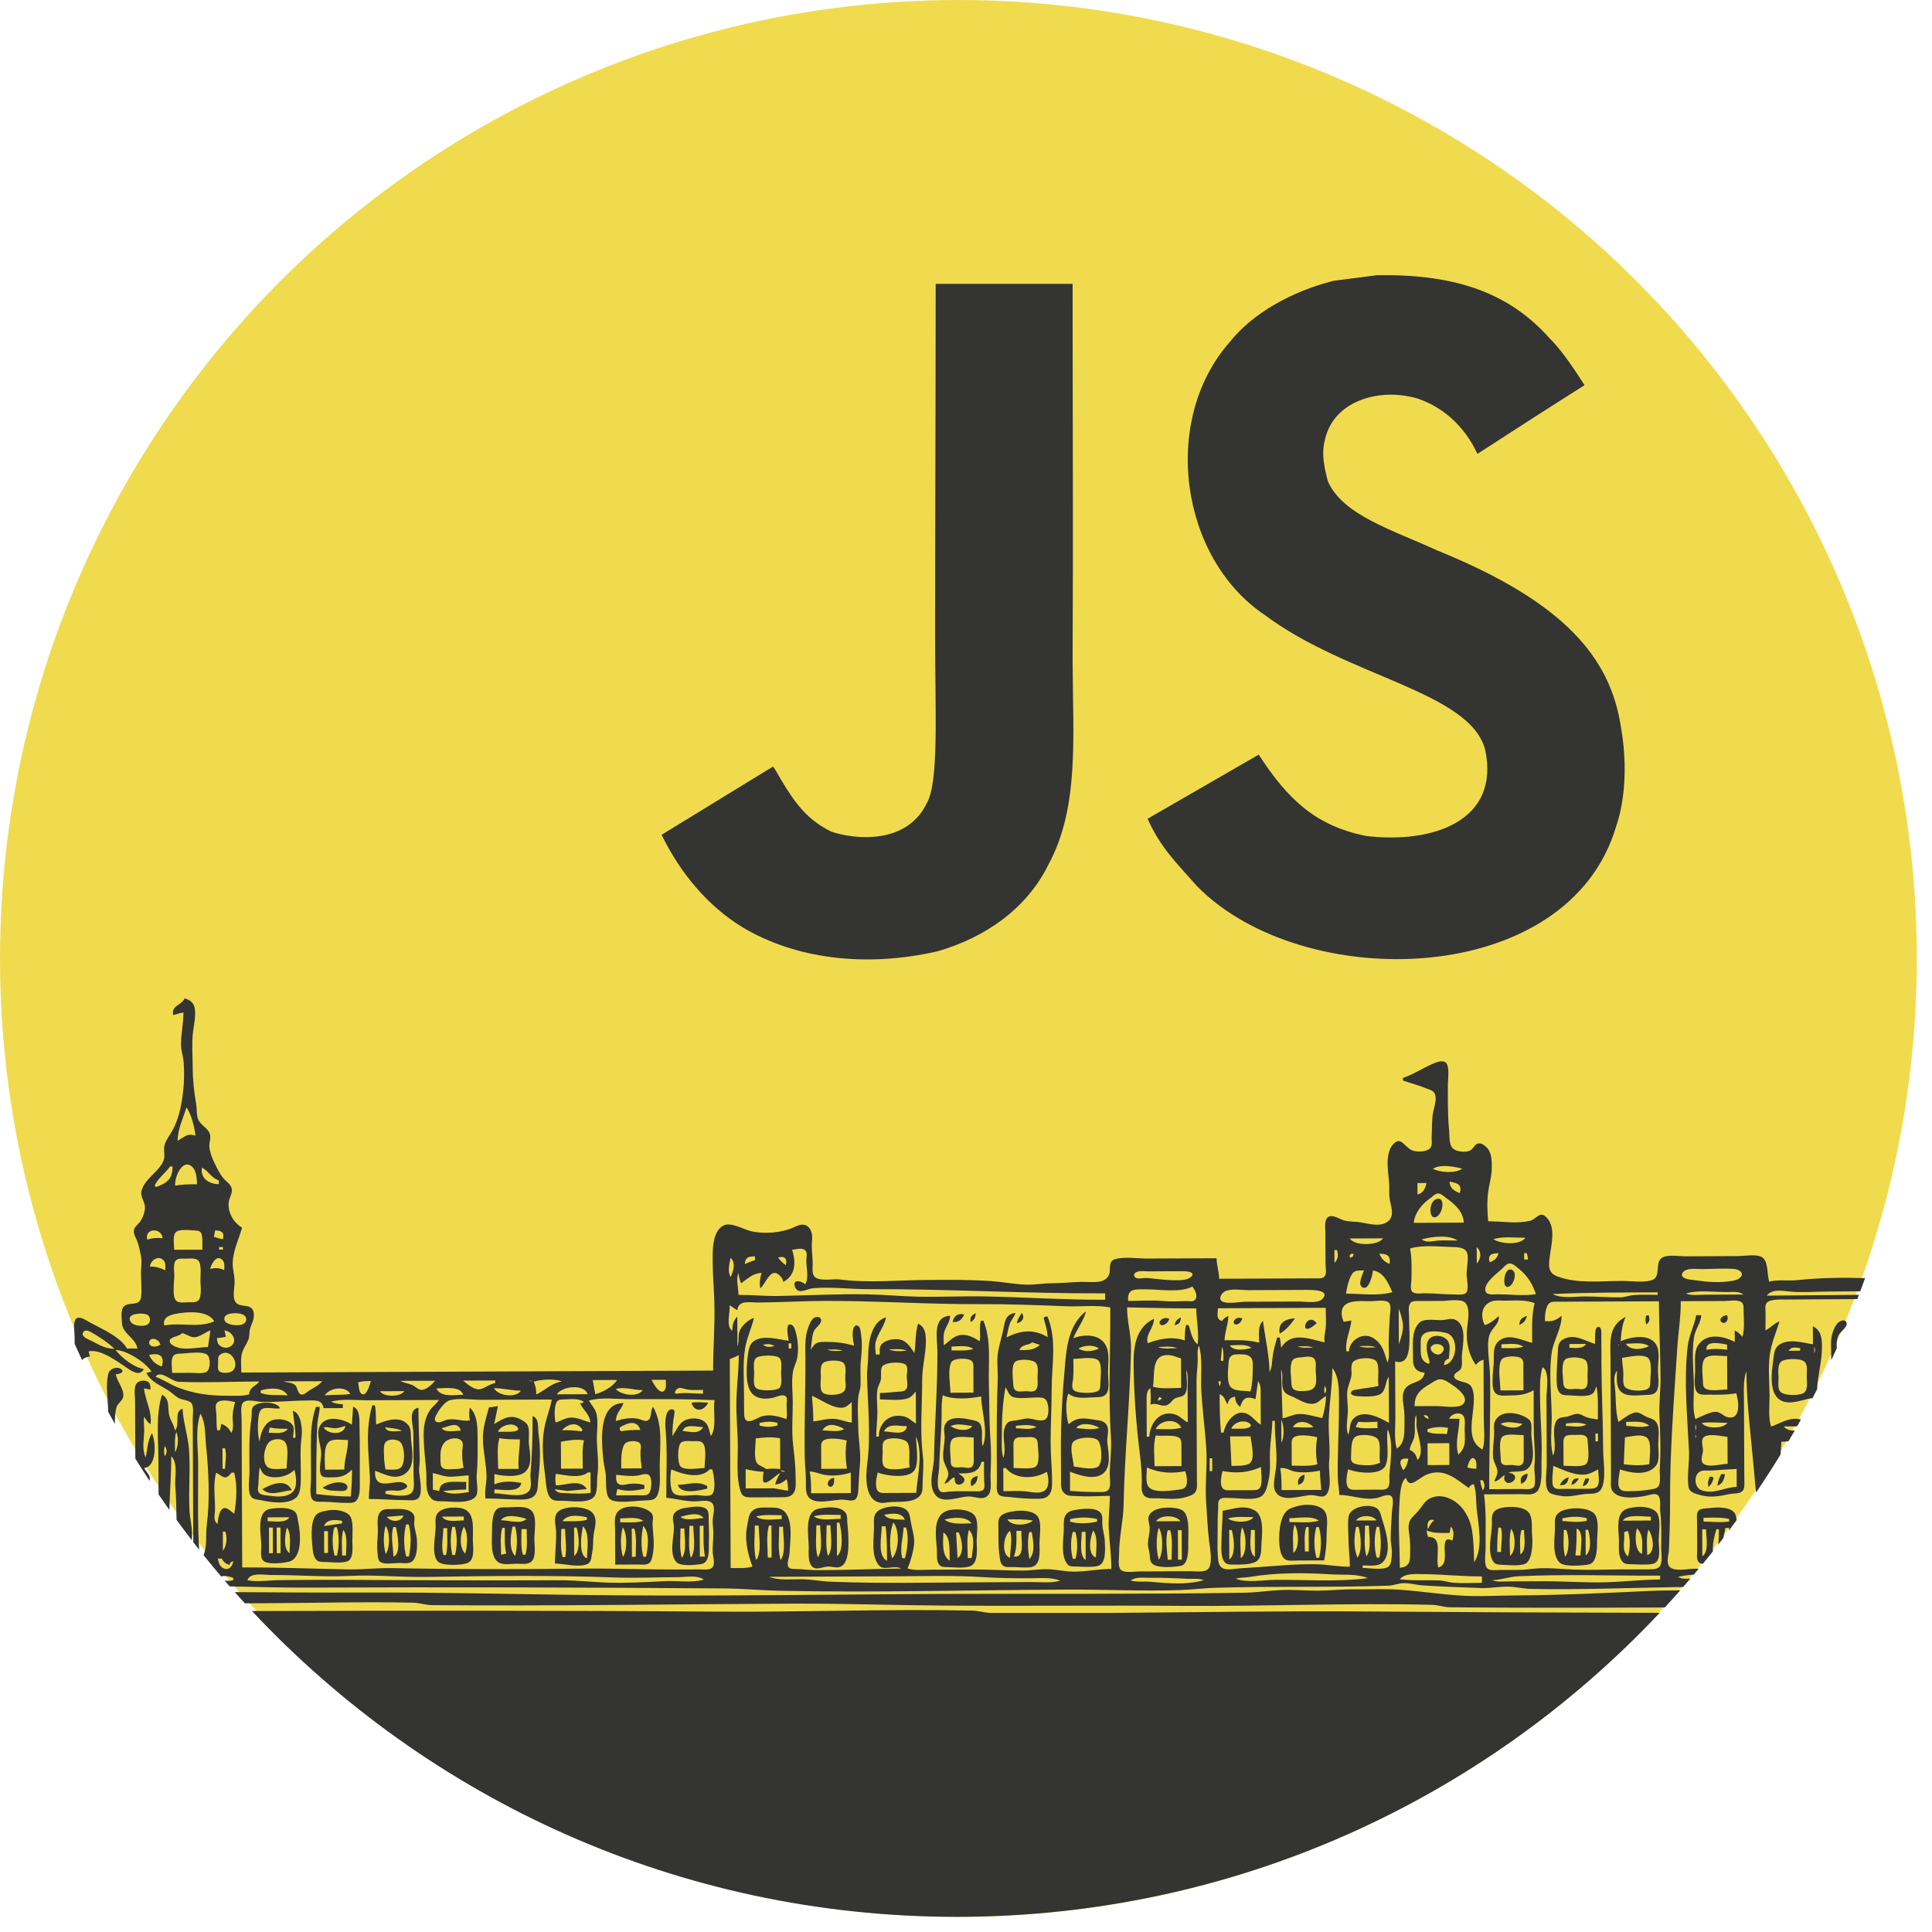 <?xml version="1.0" encoding="utf-8"?>
<!-- Generator: Adobe Illustrator 16.0.0, SVG Export Plug-In . SVG Version: 6.00 Build 0)  -->
<!DOCTYPE svg PUBLIC "-//W3C//DTD SVG 1.1//EN" "http://www.w3.org/Graphics/SVG/1.1/DTD/svg11.dtd">
<svg version="1.1" id="Слой_1" xmlns="http://www.w3.org/2000/svg" xmlns:xlink="http://www.w3.org/1999/xlink" x="0px" y="0px"
	 width="170.08px" height="170.08px" viewBox="0 0 170.08 170.08" enable-background="new 0 0 170.08 170.08" xml:space="preserve">
<circle id="yellow" fill="#F0DB4F" cx="84.373" cy="84.373" r="84.373"/>
<path id="black" fill-rule="evenodd" clip-rule="evenodd" fill="#343432" d="M152.09,116.121c-0.184,0.709-1.048,0.157-0.396-0.245
	c0.089-0.056,0.244-0.076,0.337-0.102C152.056,115.869,152.122,116.01,152.09,116.121z M62.983,141.878
	c7.521,0.059,15.052-0.249,22.569-0.092c0.535,0.01,1.039,0.162,1.566,0.205h10.563c7.62-0.057,15.238-0.186,22.86-0.126
	c8.522,0.065,17.046,0.102,25.569,0.117c-15.494,16.473-37.49,26.764-61.89,26.764c-24.477,0-46.532-10.354-62.035-26.92
	C35.788,141.785,49.39,141.773,62.983,141.878z M9.549,120.895c0.114-0.412,0.785-0.643,1.129-0.356
	c0.375,0.312-0.313,0.438-0.488,0.452c0.125,0.635,0.717,1.258,0.664,1.907c-0.037,0.441-0.508,0.612-0.613,1.032
	c-0.099,0.383-0.133,0.897-0.128,1.415c-0.196-0.349-0.394-0.694-0.584-1.046C9.51,123.257,9.274,121.886,9.549,120.895z
	 M11.907,126.741l-0.014-3.386c-0.001-0.434-0.113-1.046,0.062-1.451c0.17-0.392,0.889-0.5,1.171-0.164
	c0.134,0.159,0.113,0.401,0.118,0.592l-0.565-0.11c0.12,1.136,0.714,1.963,0.579,3.157c-0.281-0.17-0.39-0.394-0.567-0.674
	c-0.069,0.454,0.018,0.894,0.001,1.354c-0.028,0.803-0.202,1.485,0.126,2.26c0.169-0.721,0.165-1.502,0.556-2.147
	c0.37,0.757,0.43,2.957-0.665,3.049c0.093,0.297,0.417,0.519,0.468,0.812c0.019,0.113,0.012,0.227-0.005,0.341
	c-0.428-0.651-0.847-1.307-1.257-1.971L11.907,126.741z M15.432,130.788c-0.057-0.8,0.257-1.991-0.358-2.593
	c0.005,1.571-0.123,3.157-0.164,4.732c-0.321-0.452-0.637-0.91-0.95-1.369l-0.013-3.132c-0.008-1.844-0.242-3.867,0.314-5.646
	c0.765,0.404,0.443,1.21,0.662,1.915c0.139,0.44,0.41,0.773,0.48,1.239c0.498-0.553-0.148-1.631,0.667-1.922
	c0.06,1.198,0.48,2.392,0.57,3.607c0.128,1.761-0.048,3.544,0.038,5.303c0.028,0.609,0.175,1.205,0.217,1.809
	c0.017,0.236,0.017,0.538-0.004,0.866c-0.458-0.594-0.907-1.194-1.349-1.8C15.531,132.795,15.506,131.792,15.432,130.788z
	 M14.504,127.294c-0.076,0.338-0.089,0.566,0.003,0.902C14.727,127.869,14.727,127.621,14.504,127.294z M15.517,126.048
	c-0.168,0.579-0.107,1.205-0.105,1.808C15.704,127.362,15.739,126.572,15.517,126.048z M127.647,141.495
	c-0.541-0.006-1.041-0.205-1.58-0.216c-7.326-0.186-14.677,0.146-22.007,0.09c-7.061-0.055-14.146,0.029-21.216-0.026
	c-4.318-0.033-8.662-0.188-12.98-0.17c-10.603,0.046-21.215,0.219-31.824,0.133c-0.579-0.009-1.117-0.204-1.691-0.218
	c-4.325-0.095-8.655,0.032-12.98,0.049l-1.816,0.008c-0.298-0.325-0.592-0.655-0.884-0.985c3.679,0.018,7.355,0.052,11.04,0.035
	c7.496-0.031,14.974,0.189,22.459,0.245c9.553,0.074,19.113-0.078,28.666-0.118c8.913-0.034,17.835,0.032,26.745-0.11
	c1.054-0.02,2.107-0.187,3.164-0.232c1.094-0.053,2.184,0.059,3.27,0.052c1.048-0.004,2.108-0.126,3.159-0.116
	c1.306,0.012,2.646-0.056,3.95,0.025c1.812,0.118,3.61,0.404,5.42,0.52c1.64,0.108,3.321-0.003,4.966-0.011
	c3.802-0.018,7.604-0.2,11.397-0.382c1.001-0.048,2.007-0.063,3.013-0.063c-0.447,0.506-0.901,1.008-1.36,1.503
	C140.251,141.542,133.949,141.553,127.647,141.495z M149.51,133.01c0.197-0.252,0.725-0.21,1.01-0.249
	c0.612-0.085,1.91-0.145,2.239,0.529c0.066,0.137,0.104,0.323,0.126,0.529c-0.225,0.309-0.449,0.617-0.677,0.921
	c0.003-0.075,0.012-0.152,0.013-0.23h-0.338c-0.018,0.229-0.103,0.549-0.174,0.881c-0.15,0.196-0.3,0.394-0.451,0.59
	c0.063-0.474,0.063-0.972,0.063-1.355l-0.224,0.002c-0.178,0.582-0.347,1.299-0.307,1.947c-0.291,0.367-0.584,0.731-0.882,1.093
	c-0.146-0.013-0.288-0.051-0.382-0.166c-0.203-0.257-0.116-0.758-0.117-1.062l-0.011-2.483
	C149.396,133.677,149.325,133.246,149.51,133.01z M152.221,133.942l-0.002-0.225c-0.735-0.171-1.505-0.106-2.256-0.104l0.004,0.338
	C150.7,133.949,151.498,134.062,152.221,133.942z M149.863,137.001c0.604-0.392,0.327-1.713,0.325-2.372l-0.338,0.003
	L149.863,137.001z M159.507,123.081c-0.846,0.126-2.007,0.681-2.816,0.151c-1.005-0.658-0.716-2.52-0.583-3.523
	c0.062-0.451,0.077-0.978,0.461-1.277c0.821-0.646,2.123-0.225,3.032-0.091l-0.008-1.583c0.737,0.36,0.796,1.055,0.8,1.805
	c0.006,1.297-0.371,2.462-0.426,3.736c-0.147,0.289-0.299,0.574-0.449,0.861C159.514,123.135,159.511,123.106,159.507,123.081z
	 M158.477,118.68c-0.426-0.047-0.76-0.16-1.016,0.234l1.016-0.006V118.68z M158.933,119.958c-0.281-0.417-1.594-0.367-2.005-0.171
	c-0.507,0.242-0.361,1.044-0.359,1.497c0.003,0.347-0.089,0.89,0.119,1.185c0.304,0.415,1.591,0.395,2.014,0.206
	c0.513-0.223,0.352-1.061,0.349-1.512C159.05,120.807,159.141,120.269,158.933,119.958z M159.716,119.126
	c0.098-0.229,0.098-0.332,0-0.563V119.126z M161.209,119.747c-0.007-0.51-0.014-1.02-0.015-1.526
	c-0.003-0.55,0.178-1.234,0.522-1.673c0.157-0.199,0.586-0.479,0.801-0.184c0.258,0.356-0.438,0.833-0.604,1.087
	c-0.211,0.312-0.244,0.809-0.216,1.242C161.539,119.047,161.372,119.396,161.209,119.747z M136.381,29.742
	c0.932,0.943,1.69,1.958,3.112,4.163c-3.882,2.474-3.871,2.45-9.43,6.051c-1.188-2.559-3.16-4.164-5.242-4.862
	c-3.234-0.979-7.313,0.086-8.156,3.503c-0.295,1.053-0.233,2.033,0.231,3.771c1.311,2.989,5.706,4.287,9.65,6.1
	c11.354,4.605,15.187,9.54,16.131,15.418c0.905,5.058-0.222,8.341-0.393,8.828c-4.189,14.332-27.544,14.796-36.877,5.329
	c-1.973-2.229-3.208-3.39-4.385-5.963c4.961-2.855,4.961-2.855,9.786-5.646c2.621,4.028,5.046,6.245,9.406,7.154
	c5.915,0.722,11.867-1.311,10.531-7.593c-1.371-5.134-12.112-6.383-19.422-11.869c-7.423-4.984-9.161-17.096-3.063-24.016
	c2.032-2.56,5.498-4.47,9.136-5.389c1.262-0.16,2.536-0.331,3.797-0.491C128.482,24.084,133.038,26.007,136.381,29.742z
	 M94.424,58.167c0.024,6.773,0.611,12.896-2.131,17.953c-1.899,3.859-5.524,6.394-9.725,7.619c-6.454,1.483-12.628,0.638-17.22-2.12
	c-3.074-1.884-5.475-4.787-7.103-8.129c3.27-1.999,6.527-4.007,9.797-6.002c0.086,0.038,0.344,0.502,0.686,1.103
	c1.249,2.093,2.327,3.576,4.446,4.616c2.083,0.712,6.65,1.164,8.413-2.497c1.079-1.861,0.736-7.936,0.736-14.562
	c0-10.41,0.048-20.747,0.048-31.157h12.053C94.424,36.074,94.483,47.121,94.424,58.167z M157.214,114.402
	c-0.405,0.002-1.406-0.053-1.688,0.3c-0.169,0.214-0.106,0.564-0.099,0.814c0.014,0.534-0.009,1.066-0.008,1.602
	c0.46-0.222,0.756-0.622,1.239-0.797c-0.303,0.973-0.713,1.908-0.857,2.94c-0.161,1.162-0.027,2.433-0.021,3.61
	c0.003,0.868-0.128,1.867,0.126,2.708c0.693-0.21,1.28-0.636,2.03-0.677c0.208-0.012,0.409,0.016,0.607,0.059
	c-0.111,0.202-0.225,0.405-0.338,0.605l-1.167,0.005c0.182,0.277,0.585,0.396,0.962,0.361c-0.182,0.319-0.37,0.633-0.557,0.948
	c-0.24,0.021-0.466,0.042-0.625,0.043c0,0.267-0.054,0.697-0.07,1.124c-0.694,1.135-1.412,2.252-2.158,3.351
	c-0.125-1.375-0.252-2.752-0.387-4.12c-0.217-2.178-0.452-4.357-0.461-6.55c-0.306,0.744-0.216,1.906-0.213,2.714l0.02,5.076
	l0.01,1.808c-0.001,0.272,0.046,0.628-0.111,0.867c-0.232,0.346-0.77,0.252-1.128,0.323c-1.021,0.211-1.793,0.375-2.816,0.052
	c-0.375-0.117-0.781-0.221-0.854-0.661c-0.161-0.979,0.089-2.153,0.039-3.156c-0.145-3.051-0.472-6.21-0.112-9.255
	c0.114-0.967,0.584-1.781,0.744-2.713l0.451-0.001c-0.048,0.696-0.527,1.232-0.64,1.919c-0.229,1.397-0.018,2.99-0.011,4.405
	c0.004,0.904-0.136,1.949,0.124,2.823c0.465-0.2,1.316-0.657,1.805-0.646c0.438,0.011,0.703,0.445,1.135,0.499
	c1.099,0.148,0.871-1.45,0.664-2.128c-0.819,0.154-1.651,0.122-2.48,0.122c-0.299,0-0.704,0.057-0.935-0.175
	c-0.396-0.398-0.203-1.449-0.205-1.964c-0.002-0.6-0.103-1.599,0.211-2.131c0.72-1.216,2.28-0.912,3.276-0.365l-0.002-1.017
	c0.297,0.143,0.46,0.313,0.68,0.561c0.206-0.709,0.11-1.521,0.102-2.255c-0.003-0.251,0.039-0.616-0.185-0.788
	c-0.332-0.262-1.111-0.112-1.513-0.109l-3.834,0.016c0.005,1.412-0.222,2.774-0.312,4.178c-0.291,4.517-0.652,9.012-0.633,13.546
	c0.007,1.4-0.044,2.78-0.099,4.179c-0.018,0.434-0.281,1.146,0.079,1.496c0.435,0.422,1.529,0.165,2.078,0.154
	c0.154-0.003,0.313-0.003,0.47-0.002c-0.146,0.176-0.295,0.349-0.442,0.523c-0.487,0.03-0.96,0.087-1.384,0.19
	c0.298,0.191,0.694,0.189,1.089,0.157c-0.212,0.249-0.427,0.496-0.641,0.742c-0.186,0-0.372,0-0.558,0.003
	c-4.282,0.068-8.57,0.251-12.866,0.162c-0.643-0.01-1.276-0.186-1.918-0.2c-0.824-0.016-1.654,0.154-2.484,0.123
	c-1.688-0.067-3.391-0.12-5.077-0.228c-0.566-0.039-1.129-0.21-1.696-0.201c-0.463,0.009-0.887,0.207-1.353,0.221
	c-5.041,0.17-10.075,0.032-15.119,0.182c-1.093,0.029-2.187,0.173-3.275,0.208c-3.288,0.099-6.633-0.059-9.933-0.045
	c-8.379,0.036-16.789,0.273-25.167,0.106c-1.649-0.034-3.316-0.194-4.967-0.208c-12.15-0.091-24.301-0.124-36.453-0.073
	c-2.361,0.01-4.723-0.054-7.084-0.107c-0.148-0.169-0.296-0.339-0.443-0.51c0.249,0.026,0.498,0.023,0.757-0.028l-0.001-0.224
	c-0.363-0.112-0.734-0.208-1.065-0.115c-0.525-0.617-1.042-1.242-1.55-1.876c0.327-0.705,0.19-1.852,0.274-2.517
	c0.305-2.398,0.181-4.827-0.058-7.224c-0.091-0.91-0.017-1.882-0.485-2.709c-0.474,1.291-0.213,2.938-0.207,4.293
	c0.014,2.554-0.063,5.126,0.088,7.676c-0.174-0.22-0.344-0.441-0.515-0.663l-0.033-7.69l-0.014-3.161
	c0-0.386,0.104-0.967-0.073-1.318c-0.171-0.346-0.852-0.325-1.17-0.512c-0.33-0.195-0.594-0.474-0.916-0.681
	c-0.704-0.453-1.533-0.746-1.92-1.532l0.451-0.118c-0.535-0.822-2.176-1.876-3.17-1.905c0.587,0.724,1.561,1.502,2.491,1.684
	c-0.356,0.647-0.979,0.24-1.467-0.092c-0.858-0.57-2.318-1.694-3.393-1.469l0.116,0.45c-0.288,0.033-0.533,0.14-0.694,0.313
	c-0.219-0.471-0.436-0.94-0.647-1.415c-0.005-0.232-0.01-0.463-0.011-0.693c-0.001-0.407-0.124-1.055,0.062-1.43
	c0.238-0.473,0.977,0.058,1.269,0.22c1.057,0.579,2.673,1.239,3.3,2.321c0.308-0.035,0.596-0.021,0.904-0.005
	c-0.15-0.956-1.314-1.286-1.362-2.253c-0.018-0.394-0.142-1.165,0.173-1.464c0.46-0.438,1.394,0.028,1.505-0.802
	c0.092-0.685-0.005-1.446-0.004-2.141c0-0.494,0.1-0.981,0.004-1.47c-0.09-0.456-0.177-0.919-0.343-1.349
	c-0.105-0.277-0.319-0.593-0.293-0.894c0.03-0.337,0.373-0.553,0.555-0.808c0.241-0.33,0.417-0.824,0.428-1.237
	c0.011-0.505-0.435-0.953-0.305-1.468c0.284-1.114,1.586-1.685,1.954-2.717c0.155-0.436-0.056-0.901,0.087-1.352
	c0.158-0.503,0.5-0.898,0.741-1.359c0.307-0.583,0.53-1.273,0.662-1.919c0.274-1.313,0.373-2.727,0.259-4.064
	c-0.039-0.464-0.206-0.892-0.22-1.356c-0.029-0.996,0.215-1.935,0.211-2.935c-0.316,0.04-0.598,0.133-0.901,0.229
	c-0.181-0.854,0.652-0.803,1.01-1.472c0.413,0.114,0.763,0.337,0.868,0.791c0.16,0.684-0.095,1.665-0.158,2.365
	c-0.087,0.929-0.013,1.895-0.008,2.819c0.003,1.198,0.12,2.224,0.316,3.386c0.069,0.415,0.002,0.84,0.151,1.243
	c0.213,0.575,0.907,0.801,1.054,1.358c0.1,0.366-0.079,0.746-0.05,1.119c0.033,0.442,0.236,0.959,0.424,1.354
	c0.21,0.443,0.491,1.025,0.806,1.396c0.22,0.262,0.519,0.431,0.675,0.74c0.237,0.482-0.141,0.887-0.2,1.358
	c-0.112,0.899,0.422,1.816,1.172,2.25c-0.276,1.013-0.776,1.973-0.824,3.055c-0.024,0.545,0.166,1.124,0.167,1.691
	c0.002,0.479-0.175,1.243,0.01,1.679c0.332,0.786,1.571,0.072,1.682,1.134c0.054,0.524-0.199,0.881-0.333,1.356
	c-0.083,0.301-0.022,0.607-0.131,0.906c-0.144,0.392-0.414,0.731-0.548,1.131c-0.184,0.555-0.085,1.229-0.083,1.806l41.532-0.174
	c-0.009-1.988,0.163-4.004,0.109-5.981c-0.032-1.164-0.143-2.324-0.147-3.497c-0.004-0.965-0.09-2.702,0.909-3.274
	c0.661-0.381,1.789,0.328,2.463,0.482c1.218,0.276,2.729,0.143,3.838-0.373c0.457-0.212,0.92-0.361,1.291,0.098
	c0.379,0.472,0.217,1.022,0.22,1.563c0.001,0.523,0.077,1.05,0.08,1.581c0.001,0.335-0.093,0.9,0.187,1.157
	c0.464,0.423,1.61,0.145,2.19,0.223c2.466,0.324,4.975,0.069,7.45,0.047c1.952-0.02,3.922-0.036,5.871,0.094
	c1.014,0.072,2.019,0.272,3.048,0.315c0.763,0.028,1.5-0.115,2.255-0.12c0.87-0.005,1.729-0.098,2.595-0.123
	c0.554-0.013,1.148,0.067,1.693-0.033c0.405-0.075,0.771-0.344,0.845-0.765c0.084-0.466-0.099-1.04,0.507-1.209
	c0.831-0.232,1.953-0.045,2.814-0.048l6.095-0.026c0.016,0.616,0.217,1.189,0.234,1.806l6.884-0.029l1.691-0.006
	c0.233,0,0.536,0.031,0.703-0.172c0.207-0.255,0.087-0.771,0.084-1.074l-0.014-2.822c-0.002-0.378-0.12-1.111,0.269-1.347
	c0.395-0.236,1.033,0.233,1.422,0.328c0.37,0.091,0.749,0.088,1.127,0.119c0.812,0.083,2.053,0.562,2.748-0.094
	c0.555-0.522,0.177-1.349,0.089-1.965c-0.064-0.446-0.007-0.906-0.038-1.353c-0.071-0.963-0.323-2.127,0.099-3.046
	c0.05-0.109,0.117-0.216,0.194-0.31c0.692-0.844,1.004,0.084,1.643,0.429c0.388,0.203,1.163,0.189,1.543-0.045
	c0.396-0.245,0.233-0.721,0.259-1.108c0.051-0.728-0.008-1.55,0.15-2.258c0.098-0.447,0.371-1.229,0.059-1.646
	c-0.165-0.212-0.462-0.267-0.697-0.365c-0.668-0.276-1.353-0.451-2.035-0.687l-0.002-0.227c0.946-0.325,1.692-0.835,2.591-1.231
	c0.305-0.134,0.762-0.331,1.092-0.182c0.484,0.229,0.269,1.521,0.271,1.963c0.004,1.358-0.025,2.712,0.11,4.064
	c0.047,0.475-0.026,1.009,0.213,1.448c0.235,0.443,1.258,0.548,1.669,0.306c0.255-0.148,0.342-0.497,0.638-0.588
	c0.269-0.087,0.563,0.125,0.752,0.3c0.48,0.446,0.485,1.186,0.486,1.79c-0.001,0.77-0.232,1.466-0.326,2.215
	c-0.108,0.844-0.066,1.687,0.006,2.531c1.238,0.003,2.481,0.25,3.713-0.048c0.483-0.115,0.805-0.823,1.313-0.388
	c0.977,0.838,0.547,2.365,0.409,3.461c-0.104,0.803-0.239,1.511,0.68,1.843c1.77,0.644,3.796,0.393,5.642,0.385
	c0.803-0.004,1.821,0.162,2.594-0.047c0.979-0.259,0.211-1.656,1.041-2.043c0.523-0.242,1.435-0.074,2.001-0.077l4.627-0.021
	c0.563-0.001,1.613-0.207,2.103,0.11c0.549,0.352,0.43,1.558,0.613,2.137c0.826-0.198,1.652-0.043,2.487-0.13
	c2.005-0.212,3.974-0.237,5.959-0.173c-0.138,0.387-0.28,0.771-0.425,1.155c-0.942,0.01-1.885,0.02-2.826,0.023
	c-1.113,0.006-2.275,0.103-3.386,0c-0.72-0.067-1.501-0.255-2.027,0.361l8.119-0.068c-0.047,0.124-0.093,0.247-0.142,0.371
	c-0.477,0.003-0.955,0.009-1.432,0.011C160.451,114.386,158.834,114.385,157.214,114.402z M149.258,126.62
	c0.076-0.178,0.076-0.165-0.004-0.341L149.258,126.62z M149.248,125.379l0.006,0.564
	C149.347,125.712,149.347,125.606,149.248,125.379z M149.812,125.265c0.351,0.538,1.912,0.532,2.257-0.011
	C151.299,125.256,150.584,125.165,149.812,125.265z M152.076,126.495c-0.463-0.056-1.944-0.403-2.184,0.158
	c-0.137,0.316,0.051,0.754,0.023,1.095c-0.027,0.336-0.286,0.875,0.067,1.124c0.485,0.341,1.54,0,2.104-0.008L152.076,126.495z
	 M152.881,129.314c-0.757,0.036-1.506,0.099-2.259,0.144c-0.308,0.015-0.712-0.063-0.988,0.101c-0.547,0.323-0.473,1.364,0.1,1.606
	c1.086,0.453,2.077-0.244,3.153-0.271L152.881,129.314z M152.041,118.37c-0.543-0.098-1.938-0.416-1.804,0.46
	c0.633-0.122,1.174-0.087,1.806-0.009L152.041,118.37z M152.043,119.383c-0.499,0.006-1.438-0.173-1.868,0.126
	c-0.48,0.334-0.274,1.518-0.265,2.03c0.004,0.225-0.016,0.52,0.184,0.674c0.4,0.315,1.471,0.108,1.964,0.106L152.043,119.383z
	 M8.145,117.348c-0.203-0.118-0.583-0.354-0.787-0.113c-0.28,0.334,0.216,0.591,0.453,0.696c0.824,0.361,1.326,0.806,2.257,0.804
	C9.562,118.226,8.77,117.708,8.145,117.348z M61.885,127.055c-0.195-0.247-0.611-0.181-0.885-0.183
	c-0.297,0.002-0.795-0.083-1.045,0.124c-0.333,0.271-0.346,1.868-0.006,2.137c0.419,0.329,1.562,0.109,2.076,0.105
	C62.024,128.691,62.245,127.502,61.885,127.055z M61.9,125.63c-0.591,0.003-1.58-0.338-1.806,0.346
	C60.746,126.024,61.525,126.312,61.9,125.63z M59.094,129.361c-0.098,0.467-0.177,1.851,0.269,2.142
	c0.442,0.293,1.375,0.113,1.883,0.113c0.361-0.005,1.208,0.213,1.464-0.094c0.34-0.408,0.134-1.707-0.006-2.172H62.48
	C61.617,130.262,60.078,129.765,59.094,129.361z M24.6,139.104c1.955-0.022,3.913-0.037,5.867-0.026
	c6.239,0.042,12.49,0.063,18.736,0.037c1.413-0.008,2.775,0.145,4.177,0.204c1.732,0.064,3.466-0.045,5.191-0.127
	c1.091-0.054,2.335,0.18,3.386-0.132c-0.562-0.423-1.58-0.22-2.259-0.217c-1.914,0.009-3.843,0.092-5.754,0.021
	c-5.437-0.2-10.939-0.127-16.366-0.042c-2.272,0.038-4.519-0.199-6.772-0.09c-2.299,0.111-4.594-0.088-6.883-0.078
	c-0.636,0.005-1.905-0.27-2.145,0.461C22.744,139.288,23.634,139.111,24.6,139.104z M19.482,137.927
	c0.502,0.471,1.008,0.036,1.045-0.499c-0.238,0.1-0.236,0.1-0.335,0.338c-0.345-0.118-0.493-0.244-0.68-0.561l-0.337,0.002
	C19.236,137.456,19.284,137.742,19.482,137.927z M19.842,134.833l-0.226,0.002l0.007,1.691
	C19.973,136.03,20.013,135.404,19.842,134.833z M19.161,134.16c0.018-0.361,0.134-1.469,0.682-1.398
	c0.275,0.032,0.543,0.355,0.781,0.49c0.192-1.069,0.297-2.566-0.014-3.61h-0.227c-0.577,0.732-0.702,0.346-1.354,0.005
	c-0.294,1.011-0.081,2.228-0.101,3.271C18.921,133.386,18.735,133.856,19.161,134.16z M20.37,126.142
	c0.241-0.43,0.111-0.88,0.109-1.357c-0.002-0.471,0.092-0.902,0.219-1.354c-0.403-0.095-1.29-0.299-1.604,0.075
	c-0.161,0.19-0.097,0.5-0.071,0.723c0.071,0.567-0.005,1.137,0.106,1.692l0.227-0.002c0.06-0.204,0.091-0.352,0.109-0.563
	C19.927,125.483,20.128,125.731,20.37,126.142z M19.585,127.498l0.007,1.805h0.226c-0.001-0.604,0.163-1.222-0.007-1.805H19.585z
	 M14.25,120.299c0.282-0.97-0.244-1.228-1.131-1.016C13.36,119.797,13.714,120.118,14.25,120.299z M14.555,111.831
	c-0.001-0.251,0.049-0.623-0.119-0.835c-0.454-0.563-1.196-0.048-1.236,0.505C13.733,111.497,14.076,111.604,14.555,111.831z
	 M13.674,118.542c0.157-0.012,0.317-0.105,0.457-0.164c-0.075-0.146-0.115-0.291-0.263-0.385
	C13.084,117.489,12.779,118.607,13.674,118.542z M11.655,115.765c-0.363,0.171-0.279,0.54,0.002,0.752
	c0.293,0.218,0.969,0.269,1.303,0.105c0.288-0.145,0.329-0.629,0.08-0.829C12.758,115.571,11.959,115.621,11.655,115.765z
	 M12.963,109.126c0.489-0.149,0.846-0.176,1.354-0.117C14.237,108.038,12.708,108.097,12.963,109.126z M14.968,102.688
	c-0.393,0.58-1.105,1.065-1.347,1.697l0.112,0.113c1.004-0.344,1.463-0.74,1.46-1.811H14.968z M14.461,116.686
	c1.506-0.288,2.939,0.245,4.4-0.357c-0.519-0.981-2.329-0.861-3.275-0.688C14.969,115.746,14.292,115.951,14.461,116.686z
	 M15.712,118.648c0.772,0.2,1.788-0.057,2.595-0.063l0.221-1.468c-0.46,0.157-0.972,0.625-1.467,0.603
	c-0.343-0.016-0.681-0.278-1.016-0.366c-0.243,0.287-0.985,0.324-1.087,0.603C14.823,118.329,15.454,118.582,15.712,118.648z
	 M15.156,120.86l1.581-0.007c0.411-0.003,1.052,0.112,1.431-0.075c0.375-0.188,0.388-1.265,0.074-1.513
	c-0.44-0.345-1.763-0.124-2.303-0.104c-0.226,0.01-0.517,0.003-0.673,0.199C15.003,119.687,15.155,120.462,15.156,120.86z
	 M15.536,114.532c0.257,0.201,0.758,0.114,1.06,0.109c0.26,0,0.619,0.038,0.836-0.135c0.323-0.259,0.25-1.193,0.217-1.563
	c-0.042-0.464,0.162-1.701-0.231-2.009c-0.264-0.21-0.748-0.133-1.062-0.13c-0.254,0-0.622-0.05-0.834,0.12
	c-0.317,0.256-0.176,0.995-0.175,1.35C15.35,112.773,15.112,114.199,15.536,114.532z M16.413,97.49
	c-0.294,0.969-0.771,1.911-0.778,2.937c0.641-0.343,0.807-0.686,1.578-0.457C17.126,99.281,16.839,98.026,16.413,97.49z
	 M16.936,102.737c-0.877-0.851-1.613,0.979-1.509,1.641c0.641-0.125,1.269-0.119,1.918-0.123
	C17.322,103.775,17.307,103.098,16.936,102.737z M17.134,108.324c-0.4-0.018-1.411-0.168-1.687,0.186
	c-0.262,0.335-0.111,1.11-0.11,1.511l2.482-0.007c-0.03-0.378,0.071-1.218-0.144-1.514
	C17.551,108.331,17.322,108.331,17.134,108.324z M19.263,103.91c-0.629-0.182-0.902-0.815-1.474-1.121
	c-0.189,0.947,0.624,1.452,1.475,1.459L19.263,103.91z M18.941,108.314l-0.11,0.563c0.264,0.099,0.514,0.167,0.791,0.22
	C19.778,108.499,19.521,108.331,18.941,108.314z M19.288,109.781v0.224l0.336-0.002v-0.226L19.288,109.781z M19.625,110.974
	c-0.522-0.649-1.032,0.311-1.122,0.727c0.515-0.101,0.759-0.101,1.242,0.109C19.746,111.558,19.797,111.186,19.625,110.974z
	 M19.259,120.661c0.185,0.284,0.919,0.227,1.165,0.058c0.764-0.521-0.093-2.167-1.053-1.456c-0.217,0.161-0.168,0.446-0.168,0.676
	C19.203,120.156,19.133,120.469,19.259,120.661z M19.293,118.4c0.702,0.69,1.896-0.199,1.016-1.027
	c-0.167-0.159-0.328-0.2-0.541-0.26l0.116,0.563c-0.268,0.067-0.515,0.103-0.79,0.119C19.119,118.011,19.126,118.238,19.293,118.4z
	 M21.443,116.541c0.324-0.199,0.321-0.59-0.004-0.784c-0.329-0.2-1.092-0.19-1.434-0.03c-0.306,0.143-0.358,0.501-0.078,0.705
	C20.257,116.675,21.09,116.755,21.443,116.541z M15.725,121.643c-0.628-0.024-1.591-1.088-2.034-0.44
	c0.67,0.241,1.26,0.654,1.923,0.92c1.446,0.576,2.864,0.753,4.403,0.747c0.638-0.003,1.307,0.062,1.92-0.121
	c0.025-0.66,0.564-0.683,0.896-1.134C20.471,121.625,18.084,121.736,15.725,121.643z M22.951,122.406v0.224
	c0.79,0.294,1.555,0.125,2.372,0.218C24.913,122.075,23.69,122.181,22.951,122.406z M24.978,121.605
	c0.313,0.133,0.71,0.085,0.981,0.306c0.251,0.206,0.221,0.751,0.541,0.849c0.183,0.05,0.348-0.073,0.483-0.175
	c0.411-0.323,1.083-0.588,1.382-0.993L24.978,121.605z M28.594,122.835c0.734-0.064,1.545-0.003,2.257-0.124
	C30.396,121.975,29.041,122.145,28.594,122.835z M31.525,121.694c0.064,0.269,0.05,0.831,0.293,1.004
	c0.453,0.322,0.748-0.864,0.835-1.124C32.26,121.576,31.902,121.58,31.525,121.694z M35.248,121.563
	c0.32,0.192,0.671,0.213,1.015,0.353c0.268,0.107,0.524,0.412,0.814,0.441c0.398,0.038,1.001-0.505,1.218-0.805L35.248,121.563z
	 M33.447,122.473c0.349,0.533,1.8,0.529,2.145-0.008L33.447,122.473z M38.411,122.228c0.421,0.827,1.575,0.561,2.372,0.557
	C40.495,121.975,39.104,122.226,38.411,122.228z M43.598,121.528l-2.82,0.011c0.324,0.303,1.001,0.852,1.472,0.76
	c0.477-0.094,0.845-0.463,1.351-0.543L43.598,121.528z M43.489,122.205c0.346,0.679,1.93,0.899,2.371,0.218
	C45.056,122.423,44.29,122.211,43.489,122.205z M46.535,121.516c0.141,0.079,0.174,0.088,0.338,0.115
	C46.73,121.553,46.699,121.544,46.535,121.516z M46.984,121.631c0.167,0.383,0.225,0.707,0.23,1.127
	c0.82-0.386,1.302-0.994,2.253-1.14C48.818,121.347,47.653,121.431,46.984,121.631z M49.378,126.923l0.01,2.371l1.918-0.007
	c-0.002-0.823-0.085-1.68,0.101-2.486C50.775,126.667,50.012,126.804,49.378,126.923z M51.292,125.9
	c-0.426-0.78-1.302-0.585-1.806,0.008c0.576-0.003,1.125,0.004,1.692,0.104L51.292,125.9z M48.937,129.746
	c-0.076,0.362-0.06,0.653,0.004,1.016c0.875-0.002,2.175-0.604,2.712,0.326l-1.691,0.166l-1.13-0.154
	c0.252,0.387,0.59,0.315,1.019,0.347c0.75,0.048,1.395,0.077,2.145-0.02l-0.009-1.806h-0.228
	C51.009,130.193,49.796,129.853,48.937,129.746z M48.919,125.232c0.415-0.129,0.801-0.389,1.241-0.43
	c0.644-0.062,1.205,0.281,1.809,0.417c-0.058-0.722-0.619-1.07-0.91-1.69c0.201,0,0.169,0,0.337-0.113
	c-0.457-0.344-1.142-0.232-1.694-0.221c-0.219,0.007-0.519-0.015-0.667,0.186C48.76,123.751,48.804,124.816,48.919,125.232z
	 M49.022,122.748l2.708-0.01C51.434,121.807,49.463,122.019,49.022,122.748z M52.177,121.491l0.23,1.244
	c0.652-0.172,1.566-0.66,1.913-1.253L52.177,121.491z M54.211,122.276c0.451,0.537,1.942,0.768,2.369,0.101
	C55.802,122.381,54.958,122.059,54.211,122.276z M58.608,121.467l-1.243,0.002c0.119,0.277,0.718,1.393,1.13,0.94
	C58.689,122.198,58.608,121.729,58.608,121.467z M61.887,122.357c-0.41,0-0.836,0.037-1.242-0.013
	c-0.561-0.064-0.981-0.435-1.243,0.249l0.115,0.11c0.777-0.146,1.578-0.006,2.371-0.011L61.887,122.357z M55.457,123.173
	c-1.139,0.006-2.521-0.199-3.612,0.125c0.194,0.335,0.487,0.652,0.616,1.016c0.265,0.763,0.043,1.798,0.083,2.597
	c0.046,0.988,0.182,1.938,0.054,2.937c-0.069,0.553,0.023,1.154-0.169,1.688c-0.336,0.922-2.133,0.581-2.916,0.583
	c-0.322-0.001-0.714,0.043-0.981-0.177c-0.479-0.4-0.461-1.504-0.542-2.075c-0.192-1.36-0.312-2.817-0.064-4.176
	c0.156-0.841,0.502-1.651,0.649-2.487l-6.208,0.026c-0.845,0.004-1.985-0.192-2.797,0.05c-0.462,0.136-0.975,0.911-1.183,1.321
	c-0.083,0.159-0.186,0.418-0.001,0.548c0.254,0.188,0.686-0.096,0.941-0.158c0.699-0.17,1.365,0.17,2.033,0.053
	c-0.088-0.396-0.053-0.731-0.005-1.13c0.628,0.575,0.679,1.56,0.686,2.365c0.013,1.225,0.034,2.384-0.079,3.614
	c-0.043,0.475,0.217,1.479-0.089,1.855c-0.555,0.684-2.2,0.418-2.966,0.415c-0.343-0.001-0.704,0.013-0.954-0.258
	c-0.586-0.633-0.354-1.675-0.433-2.448c-0.095-0.981-0.196-1.944-0.221-2.932c-0.019-0.818,0.075-1.676,0.547-2.372
	c0.231-0.341,0.58-0.564,0.796-0.909l-6.319,0.026c-1,0.004-2.2-0.153-3.158,0.126c0.324,0.173,0.647,0.21,1.015,0.224l0.002,0.34
	l-1.692,0.006c-0.131-0.799-0.811-0.677-1.471-0.675c-1.316,0.005-2.639,0.153-3.949,0.129c-0.436-0.011-1.486-0.356-1.736,0.157
	c-0.172,0.354-0.065,0.935-0.063,1.318l0.011,2.821l0.042,10.271c3.075-0.013,6.179,0.111,9.256,0.174
	c1.302,0.025,2.632-0.14,3.948-0.115c5.606,0.115,11.213,0.106,16.817,0.045c2.696-0.03,5.42,0.087,8.126,0.077l2.144-0.008
	c0.291-0.002,0.701,0.063,0.967-0.074c0.438-0.224,0.212-0.916,0.175-1.287c-0.06-0.607,0.049-1.198,0.046-1.807
	c-0.001-0.46-0.099-0.886-0.046-1.354c0.041-0.37,0.238-1.065-0.105-1.349c-0.359-0.297-0.986-0.122-1.399-0.116
	c-0.883,0.02-1.731-0.239-2.597-0.32c-0.009-2.017,0.114-4.088-0.069-6.098c-0.036-0.389-0.071-1.731,0.59-1.69
	c0.237,0.012,0.219,0.283,0.186,0.447c-0.125,0.657-0.168,1.241-0.166,1.919c0.271-0.395,0.462-0.879,0.821-1.21
	c0.516-0.475,1.702-0.493,2.155,0.088c0.236,0.299,0.274,0.755,0.41,1.107c0.551-0.734,0.161-2.255,0.326-3.161
	C60.423,123.158,57.946,123.163,55.457,123.173z M39.011,131.254c0.666,0.394,1.531,0.199,2.259,0.104
	c-0.044-0.495-0.007-0.975-0.006-1.467c-0.597,0.002-1.217,0.143-1.808,0.097c-0.465-0.031-0.9-0.218-1.355-0.312l0.005,1.464
	l0.565,0.116c0.041-1.096,1.585-0.737,2.367-0.803l0.002,0.679C40.356,131.136,39.694,131.194,39.011,131.254z M40.673,126.902
	c-0.276-0.443-1.108-0.299-1.433-0.014c-0.498,0.438-0.477,1.051-0.464,1.658c0.004,0.222-0.013,0.517,0.184,0.675
	c0.236,0.185,0.667,0.115,0.947,0.11c0.321-0.002,0.596-0.026,0.904-0.116c-0.094-0.489-0.135-0.971-0.117-1.468
	C40.703,127.495,40.817,127.137,40.673,126.902z M40.571,125.943c-0.27-0.876-1.058-0.357-1.693-0.217
	C39.208,126.161,40.06,125.945,40.571,125.943z M70.646,139.026c0.825,0.016,1.648,0.186,2.484,0.216
	c4.39,0.175,8.806,0.071,13.203,0.053l4.516-0.021c0.805-0.004,1.707,0.109,2.48-0.119c-0.771-0.326-1.771-0.22-2.596-0.216
	c-1.42,0.006-2.873-0.012-4.289-0.105c-2.473-0.155-4.966-0.079-7.45-0.067l-11.284,0.045
	C68.542,139.154,69.75,139.008,70.646,139.026z M79.651,133.795c-0.253-0.715-1.204-0.56-1.807-0.444
	C78.17,133.848,79.095,133.725,79.651,133.795z M77.624,134.367c0,0.851-0.423,2.562,0.463,3.046
	c-0.005-1.024,0.006-2.03-0.125-3.048L77.624,134.367z M78.538,137.186c0.604-0.651,0.693-2.485,0.1-3.163
	C78.306,134.921,78.263,136.268,78.538,137.186z M79.544,134.473c-0.037,0.895-0.367,1.832-0.105,2.709l0.229-0.002
	c0.218-0.859,0.36-1.846,0.101-2.707H79.544z M68.595,134.405c0.003,0.938-0.147,2.03,0.124,2.934
	c0.503-0.669,0.217-2.116,0.215-2.937L68.595,134.405z M68.818,133.728l-0.001-0.339c-0.741,0.002-1.546-0.09-2.258,0.119
	C67.121,133.929,68.136,133.731,68.818,133.728z M67.588,137.115h0.339l-0.011-2.819l-0.226,0.001
	C67.437,135.169,67.585,136.211,67.588,137.115z M66.575,137.344c0.517-0.685,0.216-2.203,0.213-3.045l-0.339,0.001
	C66.455,135.273,66.296,136.412,66.575,137.344z M64.319,110.724c-0.107,0.518-0.296,1.23,0.006,1.693
	C64.565,111.852,64.802,111.196,64.319,110.724z M66.462,110.601c-0.565,0.008-0.853,0.068-0.897,0.681
	c0.304-0.121,0.585-0.264,0.9-0.344L66.462,110.601z M68.495,110.703c0.204,0.283,0.397,0.472,0.681,0.676
	C69.329,110.789,69.082,110.544,68.495,110.703z M97.287,113.859c-6.917,0.028-13.847-0.396-20.765-0.37
	c-1.652,0.008-3.317-0.223-4.969-0.082c-0.483,0.038-1.292,0.607-1.565-0.118c-0.271-0.72,0.602-0.537,0.888-0.226
	c0.371-0.511,0.088-1.512,0.109-2.143c0.007-0.257,0.108-0.626-0.086-0.834c-0.261-0.289-0.831-0.095-1.164-0.066
	c0.331,1.044,0.338,2.251-0.777,2.823c-0.05-0.145-0.082-0.277-0.178-0.4c-0.906-1.122-1.307,0.523-1.851,0.976
	c-0.091-0.502-0.02-0.866,0.109-1.357c-0.776,0.029-1.194,0.493-1.804,0.914c-0.112-0.307-0.196-0.579-0.229-0.903
	c-0.23,0.561,0.005,1.314,0.009,1.921c1.164-0.006,2.342,0.114,3.499,0.094c2.625-0.043,5.261-0.195,7.899-0.142
	c1.462,0.028,2.937,0.173,4.403,0.204c1.993,0.04,3.985-0.062,5.98-0.021c3.5,0.07,6.986,0.305,10.497,0.292L97.287,113.859z
	 M97.702,131.685c-0.962,0.007-1.858,0.086-2.821,0.021c-0.415-0.024-0.882,0.056-1.206-0.268c-0.317-0.314-0.266-0.795-0.269-1.202
	l-0.01-2.709c-0.012-2.618,0.161-5.187,0.399-7.789c0.145-1.584,0.478-3.27,1.805-4.299c-0.174,0.793-0.816,1.585-1.118,2.373
	c0.982-0.385,2.448-0.412,2.938,0.782c0.268,0.651,0.12,1.562,0.122,2.256c0.002,0.512,0.158,1.334-0.106,1.789
	c-0.195,0.329-0.557,0.351-0.9,0.358c-0.764,0.021-1.891,0.224-2.482-0.326c-0.287,0.691-0.202,1.999,0.011,2.707
	c0.786-0.635,1.298-0.549,2.257-0.397c0.388,0.063,0.803,0.054,1.059,0.401c0.33,0.436,0.053,1.065,0.097,1.563
	c0.06,0.687,0.278,1.591,0.004,2.255c-0.546,1.323-2.33,0.74-3.288,0.354l0.007,1.693c0.834,0.064,1.646,0.11,2.484,0.101
	c0.277-0.003,0.701,0.048,0.899-0.202c0.248-0.311,0.106-1.008,0.112-1.382c0.008-1.053,0.176-2.091,0.108-3.156
	c-0.249-3.802-0.042-7.694-0.06-11.509c-1.26-0.233-2.562-0.057-3.837-0.103c-2.598-0.103-5.178-0.2-7.787-0.188
	c-4.522,0.019-9.023-0.303-13.543-0.283c-1.952,0.007-3.908,0.13-5.868,0.139c-0.729,0.003-1.7-0.248-1.803,0.683l-0.68-0.446
	c0.074,0.656-0.354,1.842,0.237,2.256c0.019-0.499,0.079-0.892,0.446-1.246l0.012,2.598c0.164-0.399,0.039-0.823,0.156-1.238
	c0.145-0.517,0.802-1.104,1.299-1.248c-0.222,0.909-0.635,1.766-0.785,2.707c-0.207,1.296-0.095,2.745-0.09,4.066
	c0.003,0.525-0.009,1.055,0.009,1.581c0.005,0.21-0.002,0.527,0.197,0.668c0.348,0.244,1.031-0.271,1.383-0.366
	c0.753-0.202,1.429,0.016,2.145,0.247c0.093-0.493-0.01-0.973,0.025-1.469c0.011-0.178,0.066-0.426-0.106-0.549
	c-0.268-0.197-0.776,0.063-1.055,0.13c-0.66,0.158-1.402,0.158-1.896-0.372c-0.667-0.72-0.474-2.681-0.33-3.599
	c0.063-0.394,0.166-0.791,0.523-1.023c0.845-0.544,2.131-0.124,3.035-0.009c-0.028-0.222-0.344-1.624,0.208-1.427
	c0.279,0.1,0.375,0.501,0.44,0.75c0.176,0.694,0.239,1.551,0.088,2.257c-0.083,0.387-0.291,0.737-0.357,1.132
	c-0.149,0.859-0.021,1.832-0.019,2.706c0.004,1.221-0.112,2.516,0.028,3.728c0.117,0.992,0.22,1.914,0.224,2.932
	c0.002,0.43,0.078,0.966-0.19,1.337c-0.278,0.387-0.732,0.355-1.158,0.36c-0.827,0.005-1.655,0.014-2.482,0.012
	c-0.42-0.002-0.83,0.004-0.991-0.456c-0.426-1.205-0.263-2.792-0.268-4.054c-0.004-1.319-0.154-2.638-0.126-3.951
	c0.028-1.354,0.212-2.706,0.207-4.063c-0.262,0.135-0.509,0.254-0.789,0.344l0.077,18.396c0.637-0.003,1.306,0.061,1.918-0.124
	c-0.439-1.216-0.729-2.428-0.439-3.722c0.109-0.48,0.083-0.963,0.538-1.272c0.386-0.263,0.904-0.203,1.347-0.203
	c0.388-0.001,0.773-0.016,1.127,0.172c1.102,0.583,0.737,2.811,0.688,3.884c-0.014,0.316-0.275,0.893-0.09,1.174
	c0.135,0.204,0.452,0.175,0.664,0.178c0.604,0.012,1.198,0.103,1.806,0.104c2.487,0.001,4.972-0.112,7.448-0.142
	c-0.587-0.349-1.506,0.225-1.931-0.258c-0.762-0.858-0.451-2.41-0.455-3.457c0-0.437-0.082-0.944,0.259-1.276
	c0.541-0.528,2.187-0.708,2.7-0.06c0.189,0.238,0.218,0.577,0.265,0.869c0.104,0.647,0.367,1.374,0.302,2.03
	c-0.071,0.696-0.303,1.503-0.574,2.148c0.678,0.198,1.44,0.104,2.144,0.101l3.726-0.014c1.434-0.007,2.858,0.104,4.29,0.093
	c0.757-0.002,1.499-0.147,2.256-0.117c0.761,0.029,1.493,0.219,2.258,0.212c1.097-0.004,2.174-0.234,3.271-0.241
	c-0.004-1.203-0.179-2.406-0.235-3.608C97.561,133.572,97.705,132.625,97.702,131.685z M96.586,119.684
	c-0.52-0.26-1.522-0.06-2.097-0.06c0.002,0.563,0.038,1.134-0.014,1.691c-0.027,0.304-0.159,0.688-0.021,0.983
	c0.2,0.415,1.902,0.396,2.235,0.135c0.194-0.156,0.175-0.45,0.177-0.678C96.877,121.288,97.086,119.938,96.586,119.684z
	 M96.742,118.714c-0.476-0.36-1.302-0.297-1.806,0.005C95.495,119.053,96.178,118.987,96.742,118.714z M96.599,126.748
	c-0.418-0.318-2.034-0.234-2.217,0.346c-0.178,0.562,0.098,1.43,0.148,2.009c0.579,0.073,1.552,0.316,2.097,0.037
	C97.124,128.887,97.012,127.061,96.599,126.748z M96.771,125.71c-0.473-0.355-1.671-0.55-2.031,0.008
	C95.434,125.771,96.095,125.914,96.771,125.71z M68.242,130.683c0.095-0.378,0.255-0.686,0.447-1.021
	c-0.392,0.16-1.671,1.612-1.517,0.34c0.019-0.149,0.038-0.294,0.048-0.444c-0.562,0.003-1.036-0.111-1.58-0.222l0.007,1.691
	l2.484-0.005l1.241,0.216c-0.001-0.355-0.014-0.671-0.118-1.015C68.913,130.492,68.675,130.646,68.242,130.683z M69.138,129.55
	c-0.169-0.08-0.263-0.094-0.451-0.113C68.892,129.579,68.888,129.57,69.138,129.55z M66.53,126.626
	c0.002,0.55-0.217,1.739,0.125,2.193c0.178,0.231,0.566,0.303,0.789,0.51c0.429-0.069,0.811-0.034,1.243-0.005l-0.013-2.708
	C67.935,126.483,67.271,126.53,66.53,126.626z M68.446,125.488l-0.001-0.227c-0.531-0.15-1.047-0.119-1.581,0.009l0.001,0.225
	C67.386,125.647,67.925,125.645,68.446,125.488z M68.642,119.577c-0.268-0.339-1.638-0.275-1.993-0.091
	c-0.414,0.213-0.257,1.005-0.256,1.386c0.001,0.353-0.112,0.99,0.122,1.281c0.261,0.328,1.643,0.28,1.993,0.108
	c0.415-0.21,0.256-1.026,0.255-1.401C68.762,120.507,68.875,119.871,68.642,119.577z M68.189,118.493
	c-0.35-0.184-0.635-0.205-1.017-0.108C67.511,118.635,67.789,118.588,68.189,118.493z M69.431,118.26l0.001,0.45h0.227l-0.002-0.45
	H69.431z M101.343,139.254c1.501,0.137,3.167,0.286,4.628-0.148c-0.459-0.188-0.98-0.087-1.468-0.12
	c-1.097-0.068-2.171-0.09-3.273-0.088c-0.565,0.004-1.21-0.103-1.692,0.232C100.128,139.302,100.734,139.2,101.343,139.254z
	 M104.164,111.909c-1.017-0.003-2.032,0.009-3.047,0.015c-0.324,0-0.902-0.104-1.171,0.122c-0.225,0.184-0.075,0.453,0.174,0.49
	c0.287,0.044,0.593-0.054,0.886-0.029c0.885,0.082,1.698,0.21,2.598,0.196c0.39-0.006,0.985-0.015,1.277-0.322
	C105.286,111.942,104.376,111.914,104.164,111.909z M104.959,113.261c-1.056,0.57-2.876,0.238-4.063,0.242
	c-0.904,0.007-1.699-0.122-1.576,1.023c1.006-0.005,2.046-0.086,3.048,0.006c0.704,0.067,1.329,0.03,2.032,0.005
	c0.2-0.011,0.446,0.063,0.639-0.008C105.578,114.327,105.217,113.513,104.959,113.261z M106.186,127.362
	c-0.12-1.645-0.342-3.312-0.431-4.961c-0.065-1.238,0.145-2.771-0.211-3.951c-0.175,0.426-0.099,0.903-0.107,1.354
	c-0.014,0.606-0.106,1.2-0.104,1.809l0.025,6.433l0.011,2.259c0.002,0.315,0.054,0.712-0.112,0.999
	c-0.183,0.317-0.569,0.408-0.897,0.501c-0.869,0.241-1.604,0.113-2.481,0.093c-0.428-0.005-0.983,0.079-1.24-0.35
	c-0.202-0.333-0.121-0.851-0.123-1.222c-0.002-0.714-0.065-1.439-0.15-2.146c-0.349-2.784-0.558-5.54-0.569-8.35
	c-0.004-1.507,0.339-3.063,1.792-3.731c-0.007,0.825-0.77,1.353-0.556,2.147c1.076-0.397,2.169-0.619,3.27-0.24
	c-0.001-0.465,0.002-0.9,0.11-1.354h0.225c0.183,0.525,0.319,1.385,0.798,1.691c0.131-1.07-0.112-2.096-0.126-3.162
	c-2.029,0.008-4.063-0.048-6.091-0.088c0.004,1.252,0.374,2.447,0.35,3.723c-0.092,4.569-0.566,9.09-0.656,13.659
	c-0.027,1.424-0.398,2.854-0.395,4.292c0,0.373-0.127,1.085,0.121,1.397c0.279,0.347,1.186,0.179,1.578,0.175l4.628-0.02
	c0.467-0.003,1.393,0.172,1.623-0.36c0.26-0.605,0.057-1.614-0.023-2.243c-0.135-1.111-0.179-2.267-0.26-3.387
	C106.057,130.683,106.305,129.003,106.186,127.362z M104.256,122.789c-0.236,0.235-0.625,0.163-0.89,0.364
	c-0.248,0.189-0.405,0.513-0.737,0.576c-0.507,0.097-0.795-0.29-1.352-0.072c0.058-0.502,0.016-0.964-0.006-1.466
	c-0.388,0.287-0.329,0.79-0.33,1.242c-0.005,1.017,0.006,2.032,0.011,3.046h0.227c0.051-1.191,0.941-2.371,2.251-1.966
	c0.438,0.135,0.733,0.504,1.132,0.71l-0.014-3.048c0-0.513,0.083-1.104-0.118-1.575
	C104.429,121.145,104.662,122.375,104.256,122.789z M102.953,119.298c-1.678-0.147-1.265,1.732-1.454,2.779
	c0.774,0.227,1.675,0.107,2.481,0.104l-0.011-2.596C103.637,119.497,103.299,119.328,102.953,119.298z M103.627,118.682
	c-0.505-0.207-1.148-0.106-1.691-0.103C102.438,118.788,103.083,118.685,103.627,118.682z M101.953,123.319
	c0.179-0.079,0.201-0.094,0.338-0.229l-0.226-0.11C101.954,123.146,101.953,123.119,101.953,123.319z M103.818,126.586
	c-0.415-0.324-1.545-0.124-2.078-0.218c-0.241,0.838-0.103,1.833-0.099,2.708l2.371-0.013c-0.006-0.6,0.003-1.199-0.011-1.804
	C103.997,127.036,104.016,126.741,103.818,126.586z M103.997,125.681c-0.448-0.878-1.842-0.701-2.258,0.122
	C102.478,125.8,103.285,125.894,103.997,125.681z M100.962,129.188c0.002,0.478-0.165,1.371,0.189,1.745
	c0.473,0.5,1.804,0.317,2.413,0.231c0.244-0.035,0.621-0.038,0.787-0.25c0.263-0.336,0.105-1.036-0.004-1.401
	C103.123,129.75,102.089,129.674,100.962,129.188z M106.715,128.376l-0.226,0.001l0.003,1.13l0.228-0.002L106.715,128.376z
	 M132.829,139.216l2.937-0.013c1.883-0.01,3.757,0.141,5.642,0.088c1.583-0.045,3.146-0.236,4.739-0.244v-0.338
	c-4.165,0.021-8.37-0.144-12.526,0.057c-0.77,0.038-1.49,0.324-2.257,0.343C131.81,139.296,132.348,139.216,132.829,139.216z
	 M126.734,139.133c0.426,0.02,0.819,0.174,1.244,0.204c0.817,0.063,1.66,0.004,2.483,0l-0.003-0.561
	c-1.781,0.008-3.539-0.193-5.308-0.204c-0.599-0.006-1.523-0.063-1.917,0.457C124.405,139.175,125.562,139.081,126.734,139.133z
	 M130.54,131.212c0.216-0.334,0.16-0.548-0.003-0.904h-0.229C130.355,130.629,130.425,130.911,130.54,131.212z M125.591,134.73
	c0.021,0.213,0.051,0.361,0.115,0.566c1.404-0.044,0.614,1.785,0.915,2.701c0.778-0.238,0.544-1.141,0.554-1.808
	c0.011-0.553,0.122-0.844,0.677-0.566c0.13-0.447,0.171-0.861-0.118-1.24c-0.062,0.204-0.09,0.35-0.112,0.565
	C126.899,134.952,126.267,135.007,125.591,134.73z M126.263,133.824c-0.556-0.177-0.671,0.355-0.56,0.795
	C125.867,134.299,125.979,134.061,126.263,133.824z M123.229,138.015c0.59-0.044,0.876-0.299,0.899-0.907
	c0.021-0.554,0.031-1.139-0.024-1.69c-0.049-0.474-0.196-1.002-0.018-1.464c0.144-0.363,0.499-0.626,0.751-0.916
	c0.301-0.341,0.571-0.865,0.978-1.093c1.129-0.624,2.484,0.138,3.102,1.084c0.379,0.572,0.585,1.123,0.685,1.8
	c0.129,0.867,0.149,1.831,0.172,2.708c0.833-1.34,0.358-3.293,0.22-4.742c-0.073-0.749-0.012-1.41-0.249-2.142
	c-0.259,0.078-0.313,0.109-0.447,0.339c-1.137-0.789-2.107-1.764-3.617-1.212c-0.46,0.171-0.803,0.514-1.239,0.721
	c-0.393,0.183-0.551-0.048-0.679-0.389c-0.485,0.318-0.519,1.575-0.561,2.147C123.067,134.194,123.222,136.082,123.229,138.015z
	 M129.849,128.469c-0.382-0.427-0.624,0.502-0.673,0.718c0.274,0.081,0.509,0.107,0.791,0.108
	C129.966,129.056,130.022,128.663,129.849,128.469z M125.754,120.059l0.11-0.114c-0.133-0.581-0.442-1.317-0.155-1.899
	c0.311-0.647,1.376-0.544,1.746-0.008c0.295,0.43,0.104,1.071,0.101,1.562c-0.331,0.113-0.393,0.222-0.448,0.567
	c1.161-0.096,1.42-2.484,0.215-2.817c-0.545-0.147-1.648-0.306-2.075,0.173c-0.228,0.254-0.177,0.646-0.179,0.959
	C125.071,119.172,125.006,119.794,125.754,120.059z M126.908,119.114c0.617-0.63-0.434-1.031-0.861-0.634
	C125.668,118.832,126.495,119.531,126.908,119.114z M127.906,121.96c-0.325-0.212-0.719-0.548-1.132-0.535
	c-0.322,0.009-0.612,0.253-0.881,0.405c-0.853,0.494-1.368,0.94-1.366,1.958l1.919-0.008c0.551-0.003,1.856,0.23,2.303-0.128
	C129.444,123.096,128.301,122.216,127.906,121.96z M124.645,124.578c-0.178,0.601-0.034,1.198-0.122,1.806
	c-0.064,0.448-0.363,0.796-0.431,1.245c0.42,0.206,0.587,0.445,0.682,0.898c0.681-0.528,0.015-2.199-0.071-2.934
	C124.661,125.241,124.764,124.909,124.645,124.578z M128.382,128.06c0.751-0.709,0.56-1.312,0.556-2.26
	c-0.002-0.323,0.078-0.792-0.072-1.09c-0.263-0.521-1.14-0.251-1.287,0.19l0.901-0.003
	C128.464,125.97,128.059,126.989,128.382,128.06z M127.586,127.048l-1.916,0.009l0.008,1.92l1.917-0.01L127.586,127.048z
	 M127.36,126.262c0.061-0.207,0.089-0.354,0.109-0.564c-0.641-0.116-1.186-0.093-1.805,0.118l0.003,0.227
	C126.236,126.312,126.763,126.148,127.36,126.262z M125.772,124.909c-0.065-0.304-0.143-0.313-0.451-0.334
	C125.46,124.806,125.512,124.838,125.772,124.909z M123.983,128.417c-0.855-0.129-0.825,0.402-0.447,1.018
	C123.81,129.132,123.915,128.819,123.983,128.417z M112.291,139.077c2.675-0.014,5.47,0.199,8.123-0.148
	c-0.959-0.409-2.248-0.266-3.273-0.336c-2.376-0.15-4.759-0.162-7.109,0.229c-0.422,0.071-0.828,0.033-1.241,0.154
	C109.735,139.368,111.266,139.079,112.291,139.077z M121.184,133.848c-0.333-0.509-1.477-0.506-1.804,0.007L121.184,133.848z
	 M120.294,137.009c0.476-0.63,0.22-1.933,0.216-2.705l-0.34,0.001C120.172,135.175,120.042,136.173,120.294,137.009z
	 M121.198,137.121h0.227c0.2-0.864,0.154-1.841-0.012-2.709l-0.227,0.003C120.961,135.186,120.967,136.349,121.198,137.121z
	 M119.606,134.419h-0.225c-0.198,0.846-0.222,1.905,0.122,2.708C119.964,136.515,119.78,135.137,119.606,134.419z M115.005,113.556
	l-5.076,0.02c-0.603,0.003-1.597-0.177-2.135,0.13c-0.322,0.186-0.589,0.741-0.103,0.91c0.534,0.182,1.441-0.015,2.014-0.02
	l4.628-0.019c0.523-0.003,1.662,0.204,2.061-0.206C117.225,113.516,115.361,113.555,115.005,113.556z M116.704,115.131l-9.481,0.039
	c-0.018,0.48-0.197,0.948,0.346,1.126c0.183-0.229,0.296-0.326,0.563-0.451c0,0.75-0.317,1.397-0.329,2.144
	c1.074-0.007,1.991-0.061,3.049,0.213c-0.002-0.65-0.161-1.434,0.329-1.921c0.201,1.52,0.546,2.972,0.584,4.512
	c0.225-0.426,0.205-0.885,0.269-1.355c0.078-0.588,0.235-1.124,0.396-1.693h0.227c0.073,0.306,0.107,0.586,0.116,0.902
	c0.93-1.468,2.434-0.784,3.835-0.469c-0.073-0.453,0.046-0.792,0.095-1.24C116.759,116.346,116.707,115.726,116.704,115.131z
	 M110.093,126.444l-1.806,0.007l0.125,2.597c0.415-0.011,1.287,0.035,1.621-0.237C110.524,128.417,110.136,126.978,110.093,126.444z
	 M110.014,125.318c-0.491-0.409-1.452-0.091-1.616,0.458l0.677-0.002c0.149-0.004,0.302,0.003,0.45-0.008
	C109.707,125.756,110.381,125.621,110.014,125.318z M107.622,129.501c-0.093,0.396-0.272,1.16,0.011,1.514
	c0.175,0.221,0.536,0.18,0.785,0.176c0.565,0.004,1.129,0,1.691-0.004c0.226-0.003,0.532,0.028,0.722-0.12
	c0.388-0.311,0.175-1.468,0.173-1.919C109.886,129.644,108.852,129.724,107.622,129.501z M107.496,126.118l0.226-0.003
	c0.125-0.804,0.943-2.007,1.913-1.708c0.567,0.175,0.879,0.723,1.357,1.019l-0.012-2.596c-0.001-0.449,0.05-0.874-0.229-1.241
	l-0.221,1.578c-0.786-0.281-1.116-0.117-1.35,0.686c-0.329-0.271-0.425-0.478-0.457-0.9c-0.44,0.076-0.541,0.262-0.673,0.681
	c-0.208-0.372-0.257-0.754-0.681-0.899C107.374,123.855,107.374,124.996,107.496,126.118z M110.109,119.497
	c-0.238-0.269-0.622-0.271-0.949-0.272c-0.237,0.001-0.535-0.021-0.742,0.123c-0.222,0.149-0.252,0.426-0.267,0.675
	c-0.032,0.544-0.207,1.784,0.266,2.158c0.407,0.319,1.165,0.229,1.659,0.317c0.195-0.682,0.2-1.441,0.211-2.146
	C110.291,120.061,110.312,119.728,110.109,119.497z M110.173,118.654c-0.503-0.375-1.313-0.218-1.92-0.214
	C108.605,118.979,109.622,118.822,110.173,118.654z M107.578,118.555l-0.107,1.242l0.225-0.003
	C107.693,119.377,107.742,118.938,107.578,118.555z M107.479,121.604h-0.228l0.116,0.45
	C107.443,121.884,107.458,121.792,107.479,121.604z M115.704,119.619c-0.228-0.271-0.711-0.187-1.012-0.144
	c-0.266,0.035-0.701,0.018-0.883,0.25c-0.318,0.402-0.146,1.475-0.124,1.963c0.011,0.206,0.016,0.448,0.183,0.599
	c0.263,0.238,0.96,0.186,1.284,0.136c0.975-0.156,0.675-1.126,0.673-1.871C115.822,120.28,115.894,119.851,115.704,119.619z
	 M115.589,118.634c-0.416-0.174-0.904-0.108-1.354-0.106C114.654,118.699,115.14,118.637,115.589,118.634z M115.719,123.558
	c-0.679,0.132-1.253-0.286-1.813-0.552c-0.366-0.174-0.747-0.232-0.924-0.646c-0.238-0.566,0.035-1.229-0.203-1.793l0.128,4.284
	c0.463-0.068,0.891-0.32,1.354-0.363c0.68-0.06,1.479,0.223,2.145,0.351c0.181-0.605,0.309-1.289,0.331-1.922
	C116.359,123.063,116.115,123.48,115.719,123.558z M112.796,124.964l0.008,2.037C113.092,126.448,113.035,125.528,112.796,124.964z
	 M115.961,126.533c-0.445-0.134-1.811-0.343-2.141,0.075c-0.148,0.192-0.112,0.499-0.112,0.723l0.006,1.695
	c0.739-0.003,1.547,0.087,2.258-0.124C115.821,128.109,115.816,127.329,115.961,126.533z M115.621,125.631
	c-0.472-0.525-1.412-0.674-1.808,0.008C114.416,125.636,115.025,125.718,115.621,125.631z M116.199,129.465
	c-0.675,0.131-1.457,0.21-2.143,0.098c-0.508-0.083-0.827-0.41-1.355-0.308c0.121,0.642,0.115,1.269,0.118,1.921l3.5-0.016
	C116.273,130.591,116.203,130.041,116.199,129.465z M116.621,122.016c-0.054,0.269-0.059,0.411,0.003,0.678
	C116.789,122.423,116.789,122.287,116.621,122.016z M117.7,110.046l-0.226,0.002l0.004,1.129
	C117.809,110.824,117.832,110.501,117.7,110.046z M118.122,115.8c0.024,0.204,0.097,0.38,0.168,0.566l0.677-0.118
	c-0.1,0.96-0.565,1.712-0.44,2.712h0.224c0.053-0.982,1.224-1.732,2.138-1.17c0.837,0.516,0.989,1.318,1.255,2.17
	c0.198-0.478,0.108-1.069,0.106-1.582c-0.003-0.837,0.062-1.65,0.1-2.482c0.014-0.33,0.198-1.097-0.169-1.286
	c-0.385-0.203-1.098-0.063-1.527-0.059C119.688,114.554,117.954,114.311,118.122,115.8z M122.316,129.779
	c0.104-1.187,0.359-2.834-0.15-3.95c-0.176,0.975,0.183,2.251-0.184,3.158c-0.384,0.956-2.551,0.672-3.3,0.358
	c-0.096,0.411-0.285,1.254,0.011,1.625c0.174,0.219,0.537,0.176,0.788,0.179c0.603,0,1.205-0.009,1.805-0.012
	c0.254,0,0.624,0.052,0.837-0.119C122.426,130.775,122.284,130.122,122.316,129.779z M118.948,122.553
	c0.086-0.208,0.428-0.208,0.606-0.245c0.595-0.123,1.229-0.141,1.805-0.311c-0.112-0.585,0.109-1.612-0.163-2.109
	c-0.264-0.484-1.932-0.397-2.15,0.103c-0.159,0.372-0.011,0.825-0.095,1.214c-0.104,0.48-0.322,0.857-0.354,1.368
	c-0.037,0.597,0.091,1.204,0.053,1.806c-0.041,0.664-0.177,1.271,0.019,1.921c0.213-0.407,0.117-0.959,0.398-1.319
	c0.801-1.012,2.386-0.201,3.209,0.285l-0.018-4.064c-0.338,0.45-0.206,1.145-0.713,1.507c-0.423,0.299-1.592,0.236-2.1,0.195
	C119.289,122.886,118.835,122.823,118.948,122.553z M121.12,118.613c-0.449-0.188-0.986-0.108-1.467-0.108
	C120.101,118.69,120.638,118.613,121.12,118.613z M121.332,126.75c-0.233-0.467-1.654-0.55-2.04-0.244
	c-0.398,0.317-0.322,1.242-0.354,1.703c-0.016,0.198-0.021,0.412,0.146,0.546c0.286,0.228,0.94,0.228,1.288,0.237
	c0.41,0.011,0.755-0.069,1.129-0.226C121.354,128.161,121.602,127.286,121.332,126.75z M121.264,125.72l-0.004-0.563
	c-0.589,0.028-1.104,0.077-1.691,0.006l-0.227,0.453C119.958,125.794,120.627,125.724,121.264,125.72z M118.823,109.027
	c0.447,0.683,2.473,0.644,2.936-0.013L118.823,109.027z M118.829,110.491v0.228c0.267-0.055,0.285-0.072,0.338-0.341l-0.226,0.003
	L118.829,110.491z M121.425,110.369c0.196,0.452,0.445,0.714,0.906,0.899C122.438,110.534,122.117,110.375,121.425,110.369z
	 M120.866,111.841c-0.031,0.326-0.345,1.841-0.942,1.479c-0.433-0.261,0.045-1.148,0.152-1.473
	c-0.273,0.002-0.628-0.042-0.867,0.117c-0.409,0.274-0.658,1.449-0.706,1.92c1.272-0.005,2.845,0.234,4.063-0.128
	C122.233,112.954,121.804,111.98,120.866,111.841z M122.523,131.767c-0.262-0.349-0.919,0.013-1.234,0.088
	c-1.209,0.275-2.22-0.246-3.387-0.252c-0.002-0.512-0.123-1.005-0.132-1.512c-0.036-2.087,0.107-4.179,0.101-6.275
	c-0.006-1.023,0.107-2.547-0.58-3.383c0.001,1.513-0.258,3.011-0.316,4.515c-0.049,1.259,0.146,2.466,0.031,3.726
	c-0.076,0.823,0.263,2.074-0.173,2.809c-0.292,0.486-0.856,0.157-1.303,0.137c-0.911-0.042-2.677,0.784-3.264-0.343
	c-0.271-0.514,0.025-1.569,0.076-2.13c0.127-1.37-0.16-2.709-0.109-4.062h-0.227c-0.014,0.907-0.174,1.806-0.21,2.708
	c-0.03,0.791,0.077,1.593-0.096,2.369c-0.111,0.503-0.207,1.298-0.696,1.582c-0.643,0.373-1.967,0.125-2.696,0.128
	c-0.277,0-0.799-0.088-0.982,0.186c-0.132,0.19-0.067,0.5-0.087,0.721c-0.045,0.642-0.048,1.277-0.045,1.919
	c0.002,0.788-0.043,1.589,0.019,2.369c0.023,0.291,0.061,0.704,0.3,0.907c0.311,0.257,0.8,0.179,1.162,0.137
	c0.67-0.076,1.356-0.091,2.029-0.145c1.723-0.126,3.459-0.293,5.191-0.257c0.979,0.022,1.94,0.217,2.937,0.213
	c-0.003-0.83-0.12-1.647-0.124-2.482c-0.002-0.623-0.085-1.303,0.01-1.917c0.136-0.896,1.893-1.227,2.539-0.702
	c0.286,0.234,0.332,0.691,0.444,1.028c0.318,0.954,0.864,2.857,0.019,3.688c-0.423,0.413-1.219,0.268-1.76,0.268v0.225
	c0.551-0.003,1.844,0.236,2.286-0.125c0.261-0.211,0.263-0.817,0.285-1.127c0.027-0.416-0.085-0.824-0.098-1.239
	c-0.021-0.805,0.065-1.576,0.098-2.374C122.547,132.826,122.733,132.047,122.523,131.767z M123.133,115.196l0.011,3.141
	C123.635,116.954,123.634,116.575,123.133,115.196z M124.784,104.147l0.004,1.017c0.511-0.155,0.68-0.516,0.788-1.019
	L124.784,104.147z M126.134,102.899c0.669,0.318,1.964,0.427,2.595-0.012C128.022,102.685,126.768,102.464,126.134,102.899z
	 M127.605,104.023c0.027,0.566,0.402,0.819,0.906,1.013C128.731,104.25,128.284,104.147,127.605,104.023z M127.386,105.523
	c-0.225-0.157-0.49-0.454-0.785-0.457c-0.271,0-0.491,0.279-0.695,0.418c-0.686,0.464-1.387,1.313-1.444,2.168l4.401-0.02
	C128.804,106.678,128.125,106.048,127.386,105.523z M125.145,109.114c0.467,0.315,0.921,0.142,1.447,0.097
	c0.565-0.04,1.146,0.004,1.714,0.001C127.581,108.667,125.968,108.864,125.145,109.114z M129.093,110.162
	c-0.232-0.362-0.856-0.373-1.238-0.381c-1.155-0.028-2.615-0.209-3.723,0.127c0.169,0.887,0.133,1.804,0.123,2.706
	c0,0.293-0.141,0.804,0.036,1.059c0.198,0.291,0.802,0.177,1.097,0.179c0.907-0.003,1.805,0.107,2.71,0.104
	c0.279,0,0.816,0.086,1.001-0.187c0.221-0.321,0.013-1.237,0.01-1.624C129.105,111.654,129.358,110.568,129.093,110.162z
	 M129.928,120.156c-0.646-0.864-0.881-2.093-0.781-3.157c0.056-0.625,0.32-1.771-0.143-2.301c-0.344-0.4-1.553-0.177-2.032-0.173
	c-0.679,0.001-1.354,0-2.032,0.007c-0.25,0.003-0.611-0.038-0.786,0.185c-0.217,0.276-0.112,0.847-0.111,1.172
	c0.003,0.925,0.098,1.905-0.009,2.821c-0.09,0.771-0.378,1.393-1.216,1.137l0.02,4.966c0.003,0.87-0.128,1.869,0.125,2.705
	c0.543-0.33,0.654-0.971,0.669-1.58c0.011-0.597,0.034-1.214-0.026-1.808c-0.054-0.539-0.223-1.163-0.005-1.692
	c0.381-0.919,1.655-0.539,1.816-1.59c-0.353-0.053-0.675-0.132-0.869-0.461c-0.194-0.326-0.151-0.746-0.154-1.111
	c-0.002-0.883-0.152-2.081,0.514-2.791c0.457-0.486,1.468-0.23,2.07-0.272c0.437-0.03,0.822-0.225,1.235,0.019
	c0.954,0.563,0.537,2.247,0.48,3.14c-0.022,0.347,0.069,0.777-0.075,1.102c-0.118,0.271-0.549,0.335-0.601,0.622
	c-0.048,0.265,0.252,0.388,0.45,0.461c0.43,0.16,0.928,0.155,1.125,0.641c0.639,1.563-0.999,4.42,0.933,5.406
	c0.24-0.839,0.103-1.838,0.097-2.71l-0.021-5.192C130.281,119.79,130.145,119.891,129.928,120.156z M129.997,109.771l0.009,1.465
	C130.4,110.78,130.441,110.2,129.997,109.771z M130.705,116.652c0.499-0.139,0.852-0.458,1.238-0.796
	c0.057,0.653-0.449,0.935-0.737,1.471c-0.176,0.333-0.207,0.756-0.205,1.129c0.002,0.941,0.158,1.883,0.174,2.821
	c0.052,3.279-0.089,6.544-0.073,9.82l2.818-0.015c0.299,0,0.813,0.088,1.059-0.122c0.315-0.268,0.048-1.496,0.096-1.913
	c0.111-0.97-0.019-1.86-0.043-2.821c-0.032-1.276-0.011-2.561-0.018-3.838c-0.793,0.43-1.35,0.457-2.255,0.462
	c-0.342,0.003-0.796,0.068-1.071-0.176c-0.342-0.306-0.285-0.876-0.288-1.286c-0.003-0.494,0.079-0.975,0.101-1.465
	c0.03-0.792-0.134-1.564,0.673-2.025c0.812-0.465,1.907,0.123,2.709,0.318c-0.003-1.181-0.067-2.346,0.211-3.502
	c-0.83-0.309-1.72-0.219-2.595-0.215c-0.392,0.002-0.865-0.06-1.238,0.088C130.365,114.947,130.343,115.93,130.705,116.652z
	 M133.987,119.641c-0.266-0.334-1.632-0.312-1.831,0.09c-0.33,0.656-0.076,1.944-0.073,2.673l2.034-0.008l-0.01-1.918
	C134.104,120.224,134.157,119.853,133.987,119.641z M134.097,118.557c-0.501-0.38-1.311-0.22-1.919-0.216v0.336
	C132.818,118.677,133.485,118.74,134.097,118.557z M131.137,111.12c0.438-0.156,0.656-0.343,0.784-0.794
	C131.314,110.337,130.951,110.448,131.137,111.12z M131.461,109.087c0.632,0.429,2.342,0.565,2.824-0.124
	C133.38,108.966,132.332,108.825,131.461,109.087z M134.403,110.315h-0.229l0.004,0.564l0.34-0.001
	C134.498,110.669,134.469,110.519,134.403,110.315z M133.722,111.707c-0.217-0.168-0.485-0.45-0.771-0.477
	c-0.281-0.026-0.497,0.247-0.677,0.422c-0.424,0.408-1.729,1.318-1.498,2.029c0.116,0.362,0.76,0.263,1.045,0.263
	c1.082-0.007,2.331,0.165,3.384-0.016C134.942,113.06,134.439,112.269,133.722,111.707z M145.928,113.769
	c-3.085,0.015-6.176,0.005-9.253,0.151c0.796,0.419,1.945,0.214,2.824,0.211c1.047-0.004,2.115,0.097,3.159,0.08
	c0.386-0.006,0.744-0.167,1.128-0.199c0.706-0.061,1.436-0.016,2.145-0.021L145.928,113.769z M146.243,136.34
	c0.002-1.091,0.044-2.191-0.088-3.274c-0.048-0.385,0.076-0.95-0.104-1.305c-0.221-0.424-0.832-0.143-1.175-0.078
	c-0.776,0.148-2.404,0.376-2.936-0.441c-0.19-0.294-0.116-0.759-0.119-1.09l-0.009-2.485l-0.034-8.128
	c-0.008-1.498-0.2-2.822,1.34-3.617c-0.317,0.597-0.392,1.472-0.446,2.147c0.907-0.387,2.683-0.745,3.208,0.462
	c0.245,0.566,0.073,1.51,0.076,2.119c0.003,0.519,0.185,1.458-0.171,1.885c-0.211,0.252-0.534,0.26-0.836,0.264
	c-0.679,0.018-1.818,0.229-2.308-0.344c-0.407-0.479-0.292-1.203-0.295-1.787c-0.293,0.387-0.248,0.884-0.188,1.355
	c0.12,1.008,0.029,2.199,0.316,3.156c0.4-0.253,1.095-0.843,1.581-0.841c0.324,0.005,0.61,0.275,0.901,0.394
	c0.347,0.14,0.704,0.193,0.901,0.553c0.277,0.501,0.122,1.357,0.124,1.911c0.002,0.58,0.167,1.432-0.252,1.895
	c-0.781,0.864-2.203,0.569-3.125,0.264c-0.019,0.451-0.342,1.458,0.077,1.784c0.218,0.176,0.577,0.134,0.837,0.134
	c0.612,0,1.2-0.051,1.804-0.154c0.307-0.047,0.655-0.095,0.752-0.438c0.122-0.41,0.014-0.911,0.04-1.337
	c0.101-1.563,0.048-3.068-0.023-4.629c-0.058-1.138,0.095-2.251,0.091-3.385c-0.012-2.263-0.133-4.51-0.142-6.773l-6.771,0.028
	l-1.92,0.009c-0.265,0.003-0.62-0.049-0.865,0.074c-0.453,0.223-0.481,1.192-0.483,1.626c0.644,0.073,0.963-0.05,1.468-0.456
	c0.029,1.05-0.686,2.117-0.854,3.163c-0.293,1.829-0.021,3.902-0.013,5.758c0.004,1.068-0.181,2.355,0.126,3.385
	c0.372-0.904-0.147-2.013,0.217-2.928c0.187-0.474,0.59-0.418,1.01-0.505c0.303-0.06,0.589-0.243,0.9-0.247
	c0.306-0.004,0.538,0.199,0.814,0.298c0.315,0.111,0.668,0.143,0.994,0.203c-0.005-0.977,0.058-1.969-0.123-2.935
	c-0.105,0.229-0.15,0.53-0.372,0.678c-0.48,0.315-1.555,0.133-2.108,0.123c-0.249-0.005-0.52,0.007-0.711-0.176
	c-0.274-0.26-0.298-0.713-0.31-1.06c-0.026-0.84,0.061-1.65,0.097-2.483c0.023-0.474-0.002-0.93,0.462-1.199
	c0.963-0.557,1.883,0.116,2.813,0.396c0.047-0.232-0.125-1.612,0.35-1.496c0.267,0.063,0.208,0.625,0.208,0.813
	c0.012,0.827,0.008,1.656,0.012,2.484c0.011,2.486,0.137,4.958,0.147,7.448c0.002,0.979,0.248,2.339-0.051,3.271
	c-0.27,0.824-0.953,0.623-1.629,0.705c-0.746,0.093-1.376,0.291-2.142,0.14c-0.326-0.065-0.817-0.104-1.014-0.407
	c-0.348-0.523-0.125-1.723-0.127-2.333l-0.024-5.871c-0.004-0.713,0.318-2.33-0.35-2.705c-0.264,0.878-0.219,1.802-0.215,2.708
	c0.008,1.796,0.202,3.634,0.129,5.416c-0.028,0.726,0.144,2.392-0.457,2.878c-0.352,0.286-0.911,0.178-1.332,0.178l-3.271,0.014
	c0.212,1.633,0.128,3.215,0.134,4.854c0.003,0.409-0.176,1.403,0.188,1.691c0.26,0.201,0.758,0.111,1.062,0.111
	c0.898-0.007,1.815,0.044,2.708-0.081c1.272-0.17,2.565-0.004,3.836,0.048c1.387,0.054,2.789-0.009,4.176-0.014
	c0.828-0.003,1.659,0.005,2.484-0.009c0.345-0.007,0.782,0,0.945-0.368C146.359,137.382,146.243,136.768,146.243,136.34z
	 M142.523,118.445c0.006-0.005,0.015-0.122-0.036-0.075C142.483,118.378,142.476,118.499,142.523,118.445z M142.983,122.001
	c0.212,0.488,1.739,0.536,2.122,0.233c0.196-0.157,0.175-0.454,0.178-0.68c0.004-0.47,0.217-1.816-0.282-2.073
	c-0.573-0.287-1.604-0.025-2.211,0.054c0.011,0.455,0.104,0.899,0.121,1.356C142.92,121.235,142.841,121.68,142.983,122.001z
	 M145.158,118.511c-0.521-0.392-1.397-0.219-2.031-0.216C143.533,118.933,144.559,118.803,145.158,118.511z M145.011,126.591
	c-0.422-0.413-1.452-0.126-1.965-0.058l-0.099,2.37c0.774,0.095,1.48,0.139,2.253-0.009
	C145.199,128.333,145.437,127.016,145.011,126.591z M145.186,125.508c-0.546-0.473-1.346-0.334-2.03-0.33v0.339
	C143.85,125.567,144.51,125.712,145.186,125.508z M139.677,129.791c-0.995,0.155-2.063-0.392-2.939-0.751
	c0,0.406-0.228,1.657,0.081,1.919c0.205,0.168,0.585,0.113,0.833,0.113c0.714-0.002,1.428,0.003,2.143-0.01
	c0.261-0.006,0.62,0.015,0.808-0.201c0.269-0.307,0.091-1.111,0.089-1.5C140.354,129.502,140.037,129.737,139.677,129.791z
	 M140.677,126.883l-0.003-0.677h-0.225l0.004,0.679L140.677,126.883z M139.592,126.437c-0.234-0.183-0.669-0.115-0.945-0.112
	c-0.271,0-0.707-0.061-0.9,0.185c-0.147,0.191-0.111,0.499-0.111,0.725l0.008,1.804c0.466-0.021,1.608,0.142,1.963-0.138
	c0.372-0.297,0.19-1.47,0.171-1.9C139.765,126.804,139.765,126.569,139.592,126.437z M139.66,125.418
	c-0.589-0.248-1.198-0.156-1.81-0.103v0.225C138.492,125.542,139.058,125.707,139.66,125.418z M137.797,119.672
	c-0.385,0.318-0.207,1.468-0.184,1.917c0.008,0.2,0.012,0.444,0.179,0.589c0.234,0.197,0.673,0.085,0.951,0.089
	c0.256,0.007,0.616,0.106,0.834-0.086c0.261-0.232,0.175-0.741,0.174-1.052c-0.002-0.381,0.104-0.983-0.12-1.316
	C139.381,119.443,138.132,119.403,137.797,119.672z M139.63,118.31l-1.47,0.007v0.335C138.679,118.65,139.32,118.785,139.63,118.31z
	 M152.692,111.714c-0.928-0.078-1.892,0.003-2.82,0.008c-0.451,0.003-1.037-0.092-1.462,0.089c-0.271,0.117-0.519,0.444-0.19,0.658
	c0.289,0.191,0.756,0.189,1.091,0.243c0.918,0.146,1.903,0.214,2.822,0.096c0.321-0.04,0.733-0.073,0.995-0.282
	C153.634,112.128,153.137,111.754,152.692,111.714z M152.021,113.744c-1.135,0.005-2.517-0.201-3.611,0.129
	c0.508,0.206,1.152,0.106,1.693,0.103l3.385-0.014C153.073,113.649,152.528,113.744,152.021,113.744z M139.341,130.838
	c0.051-0.247,0.123-0.448,0.225-0.677l0.336-0.001C139.819,130.546,139.727,130.714,139.341,130.838z M138.325,130.728
	c0.088-0.432,0.214-0.633,0.674-0.564C138.803,130.458,138.667,130.617,138.325,130.728z M137.31,130.73
	c0.2-0.361,0.386-0.563,0.786-0.68C138.023,130.546,137.827,130.804,137.31,130.73z M145.46,137.681
	c-0.603,0.101-1.303,0.038-1.915,0.022c-0.237-0.007-0.508-0.007-0.685-0.191c-0.427-0.444-0.337-1.277-0.339-1.836
	c-0.001-0.742-0.274-2.105,0.354-2.647c0.296-0.261,0.729-0.301,1.104-0.353c0.576-0.086,1.691,0.011,1.967,0.641
	c0.266,0.621,0.072,1.675,0.074,2.345C146.022,136.276,146.293,137.539,145.46,137.681z M144.559,136.795
	c-0.004-0.788,0.159-1.666-0.459-2.253C143.931,135.124,143.897,136.568,144.559,136.795z M143.316,137.028
	c0.204-0.692,0.22-1.576-0.01-2.258l-0.335,0.111C143.083,135.646,142.686,136.448,143.316,137.028z M145.332,133.521
	c-0.671,0.002-2.081-0.27-2.48,0.35l2.481-0.013L145.332,133.521z M145.112,134.651c-0.204,0.712-0.108,1.517-0.104,2.257
	C145.779,136.648,145.52,135.166,145.112,134.651z M145.146,115.803c0.103,0.377,0.1,0.554-0.223,0.792
	c-0.087-0.313-0.087-0.479-0.003-0.792H145.146z M139.819,137.736c-0.562,0.086-2.106,0.23-2.521-0.178
	c-0.701-0.691-0.417-2.216-0.409-3.099c0.005-0.369-0.073-0.791,0.162-1.106c0.294-0.396,0.828-0.481,1.281-0.547
	c0.575-0.076,1.752-0.005,2.1,0.556c0.342,0.552,0.183,1.584,0.166,2.21C140.588,136.209,140.646,137.611,139.819,137.736z
	 M139.14,136.934c-0.003-0.627,0.324-2.146-0.347-2.367c0.004,0.8-0.007,1.573-0.104,2.369L139.14,136.934z M137.786,137.052
	c0.403-0.537,0.351-1.766,0.104-2.369h-0.226C137.667,135.452,137.565,136.307,137.786,137.052z M139.692,133.657
	c-0.67-0.195-1.471-0.154-2.145,0.01v0.227c0.679,0.072,1.481,0.149,2.145-0.011V133.657z M139.808,134.673l-0.224,0.003
	l0.011,2.258C140.156,136.519,139.991,135.28,139.808,134.673z M134.172,137.706c-0.589,0.166-1.417,0.067-2.025,0.044
	c-0.252-0.01-0.518-0.031-0.677-0.259c-0.567-0.8-0.159-2.336-0.132-3.234c0.011-0.351-0.061-0.785,0.132-1.099
	c0.161-0.258,0.486-0.364,0.767-0.426c0.637-0.143,2.039-0.138,2.404,0.51c0.315,0.559,0.174,1.287,0.235,1.901
	C134.938,135.775,134.94,137.491,134.172,137.706z M132.134,134.479l-0.226,0.003c-0.089,0.719-0.109,1.416-0.104,2.143l0.34-0.001
	C132.139,135.936,132.316,135.135,132.134,134.479z M133.036,134.588c-0.216,0.743-0.106,1.597-0.103,2.369
	C133.49,136.596,133.414,135.08,133.036,134.588z M134.166,134.696h-0.229c-0.197,0.68-0.102,1.44-0.099,2.145
	C134.411,136.466,134.168,135.323,134.166,134.696z M132.773,111.803c0.264-0.161,0.528,0.068,0.572,0.33
	c0.059,0.331-0.146,0.923-0.445,1.097C132.221,113.631,132.354,112.056,132.773,111.803z M131.597,125.14
	c0.493-1.146,2.312-0.784,3.026-0.153c0.296,0.266,0.178,0.889,0.185,1.247c0.015,0.906,0.49,2.395-0.36,3.088
	c-0.404,0.329-1.167,0.153-1.655,0.302c0.159,0.051,0.368,0.089,0.495,0.218c0.408,0.422-0.574,1.079-0.844,0.448
	c-0.055-0.124-0.003-0.311,0.011-0.437c-0.347,0.208-0.472,0.494-0.902,0.566c0.075-0.284,0.303-0.611,0.272-0.906
	c-0.04-0.425-0.35-0.785-0.384-1.24c-0.049-0.675,0.067-1.36,0.098-2.028C131.556,125.895,131.457,125.469,131.597,125.14z
	 M132.096,125.338c0.469,0.354,1.563,0.547,1.919-0.008C133.327,125.276,132.759,125.061,132.096,125.338z M132.107,128.27
	c0.007,0.186-0.016,0.439,0.118,0.585c0.2,0.217,0.644,0.093,0.9,0.11c0.278,0.022,0.692,0.167,0.901-0.093
	c0.147-0.188,0.111-0.497,0.114-0.721l-0.008-1.811c-0.47,0.004-1.467-0.18-1.854,0.127
	C131.912,126.763,132.097,127.849,132.107,128.27z M134.483,129.729c-0.034,0.46-0.143,0.693-0.562,0.904
	C133.78,130.101,133.944,129.845,134.483,129.729z M134.425,115.848c-0.111,0.414-0.286,0.604-0.671,0.793
	C133.771,116.165,133.977,115.975,134.425,115.848z M126.394,105.583c0.922-0.39,0.647,1.369-0.015,1.567
	c-0.279,0.082-0.404-0.186-0.438-0.41C125.889,106.352,125.996,105.752,126.394,105.583z M116.571,137.365l-2.37,0.012
	c-0.324,0-0.791,0.079-1.072-0.111c-0.43-0.297-0.501-1.108-0.515-1.579c-0.021-0.796,0.052-2.03,0.634-2.651
	c0.264-0.277,0.793-0.407,1.158-0.494c0.688-0.158,1.973-0.108,2.305,0.668c0.221,0.519,0.072,1.343,0.075,1.898
	C116.789,135.887,116.717,136.599,116.571,137.365z M114.876,136.582h0.34l-0.009-2.146l-0.227,0.002
	C114.782,135.115,114.871,135.876,114.876,136.582z M113.858,136.702c0.564-0.37,0.485-1.986,0.104-2.486
	C113.736,134.991,113.855,135.896,113.858,136.702z M113.509,133.653l0.001,0.34c0.839-0.006,1.79,0.117,2.595-0.125
	C115.489,133.403,114.26,133.647,113.509,133.653z M116.106,134.434h-0.225c-0.229,0.775-0.223,1.938,0.012,2.709h0.226
	C116.345,136.368,116.341,135.205,116.106,134.434z M110.737,137.342c-0.396,0.436-1.621,0.396-2.177,0.393
	c-0.243,0.002-0.525,0.008-0.708-0.174c-0.434-0.431-0.317-1.411-0.318-1.963c-0.004-0.871,0.107-1.727,0.103-2.597
	c0.935-0.163,1.898-0.553,2.815-0.037c0.937,0.521,0.602,2.377,0.583,3.295C111.026,136.627,110.994,137.055,110.737,137.342z
	 M109.234,137.17c0.575-0.378,0.493-2.194,0.103-2.706C109.091,135.302,109.231,136.298,109.234,137.17z M108.219,137.286
	c0.604-0.393,0.403-1.972,0.216-2.595h-0.227L108.219,137.286z M108.092,133.675c0.486,0.368,1.9,0.431,2.255-0.118
	C109.609,133.56,108.804,133.465,108.092,133.675z M110.465,134.683l-0.339,0.003c0.003,0.655-0.258,1.977,0.35,2.367
	L110.465,134.683z M114.847,129.811c-0.014,0.482-0.076,0.758-0.562,0.906C114.221,130.218,114.359,129.96,114.847,129.811z
	 M115.472,116.182c0.205,0.023,0.315,0.174,0.447,0.308c-0.147,0.113-0.297,0.24-0.454,0.346
	C114.568,117.413,114.852,116.112,115.472,116.182z M112.653,117.405c-0.161-0.964,0.47-1.269,1.346-1.36
	C113.675,116.552,113.186,117.122,112.653,117.405z M108.923,116.032c0.155-0.069,0.298-0.001,0.449,0.03
	c-0.058,0.117-0.086,0.245-0.179,0.34C108.674,116.926,108.318,116.298,108.923,116.032z M103.927,137.853
	c-0.568,0.1-2.122,0.241-2.522-0.234c-0.207-0.245-0.167-0.574-0.207-0.865c-0.039-0.303-0.164-0.598-0.145-0.9
	c0.028-0.466,0.174-0.883,0.155-1.357c-0.014-0.353-0.218-0.79-0.032-1.118c0.245-0.438,0.809-0.588,1.27-0.638
	c0.451-0.051,1.492-0.03,1.806,0.357c0.482,0.604,0.349,1.908,0.351,2.627C104.603,136.298,104.683,137.722,103.927,137.853z
	 M102.802,137.307h0.34c-0.004-0.839,0.117-1.786-0.124-2.593l-0.229,0.001C102.588,135.582,102.729,136.434,102.802,137.307z
	 M102.012,137.311c0.41-0.545,0.402-2.275-0.011-2.818C101.768,135.288,101.774,136.518,102.012,137.311z M101.774,133.926
	l2.142-0.009C103.542,133.348,102.132,133.336,101.774,133.926z M104.032,134.709l-0.339,0.001l0.013,2.595l0.338-0.002
	L104.032,134.709z M102.486,116.047c0.164-0.052,0.295,0.011,0.452,0.042c-0.056,0.12-0.084,0.247-0.18,0.341
	C102.167,117.03,101.714,116.293,102.486,116.047z M103.955,115.974c-0.031,0.437-0.12,0.602-0.561,0.681
	C103.496,116.286,103.615,116.147,103.955,115.974z M96.591,137.871c-0.596,0.12-1.306,0.044-1.909,0.035
	c-0.238-0.003-0.513,0.01-0.688-0.179c-0.664-0.727-0.344-2.331-0.344-3.205c0-0.391-0.046-0.871,0.205-1.209
	c0.258-0.341,0.748-0.382,1.142-0.437c0.533-0.081,1.547-0.161,1.919,0.341c0.187,0.258,0.104,0.662,0.123,0.954
	c0.03,0.535,0.211,1.039,0.225,1.578C97.28,136.38,97.414,137.705,96.591,137.871z M96.483,137.112
	c-0.004-0.705,0.203-1.796-0.237-2.372C95.945,135.314,95.72,136.862,96.483,137.112z M95.578,137.339l-0.009-2.482l-0.339,0.001
	C95.234,135.53,94.958,136.944,95.578,137.339z M94.451,137.232l0.227-0.002c0.203-0.701,0.199-1.671-0.012-2.369l-0.225,0.003
	C94.237,135.563,94.241,136.532,94.451,137.232z M96.58,133.723c-0.755-0.175-1.616-0.171-2.371,0.011l0.002,0.225
	c0.726,0.212,1.64,0.168,2.37-0.01L96.58,133.723z M92.489,127.085c0.005,1.056,0.123,2.104,0.126,3.155
	c0.002,0.437,0.035,0.946-0.23,1.319c-0.213,0.297-0.544,0.368-0.892,0.38c-0.824,0.025-1.777-0.045-2.597-0.15
	c-0.322-0.038-0.873,0.016-1.045-0.321c-0.157-0.306-0.088-0.756-0.091-1.089l-0.009-2.372c-0.009-2.187-0.005-4.366,0.082-6.55
	c0.031-0.813-0.111-1.681,0.035-2.482c0.111-0.604,0.292-1.209,0.431-1.807c0.178-0.771,0.154-1.477,1.095-1.587
	c-0.102,0.35-0.347,0.578-0.48,0.909c-0.152,0.382-0.21,0.84-0.302,1.242c1.266-0.627,2.394-0.755,3.611-0.019
	c-0.007-0.607-0.204-1.106-0.346-1.69l0.114-0.114l0.226-0.002c0.851,2.065,0.358,4.273,0.365,6.434
	C92.584,123.925,92.484,125.505,92.489,127.085z M88.332,131.276c0.672-0.002,1.363-0.054,2.03,0.024
	c0.459,0.05,1.131,0.214,1.553-0.042c0.526-0.324,0.392-1.201,0.246-1.691c-1.064,0.64-2.776,0.706-3.613-0.325h-0.226
	L88.332,131.276z M91.18,126.636c-0.238-0.182-0.671-0.111-0.95-0.11c-0.273,0.003-0.705-0.061-0.897,0.186
	c-0.148,0.19-0.113,0.498-0.113,0.722l0.008,1.806c0.464-0.022,1.607,0.141,1.964-0.14c0.374-0.298,0.191-1.467,0.17-1.9
	C91.35,127.006,91.35,126.773,91.18,126.636z M91.243,125.619c-0.584-0.249-1.195-0.156-1.808-0.104v0.225
	C90.081,125.743,90.645,125.912,91.243,125.619z M89.197,121.79c0.01,0.203,0.013,0.446,0.179,0.591
	c0.234,0.196,0.672,0.084,0.951,0.09c0.259,0.005,0.619,0.104,0.833-0.088c0.261-0.234,0.18-0.74,0.178-1.053
	c-0.002-0.382,0.103-0.983-0.121-1.316c-0.25-0.367-1.501-0.41-1.834-0.139C88.995,120.191,89.175,121.341,89.197,121.79z
	 M90.872,118.172c-0.398,0.306-0.941,0.147-1.127,0.684c0.711-0.007,1.248,0.028,1.805-0.46L90.872,118.172z M92.049,123.201
	c-0.207-0.21-0.549-0.177-0.816-0.177c-0.624,0-1.418,0.139-2.021-0.029c-0.401-0.111-0.475-0.562-0.693-0.862
	c-0.258,1.411-0.326,2.738-0.321,4.177c0.004,0.671-0.071,1.386,0.122,2.031c0.363-0.872-0.301-2.235,0.311-3.011
	c0.203-0.257,0.508-0.246,0.803-0.284c0.379-0.05,0.744-0.19,1.129-0.17c0.441,0.024,1.008,0.306,1.433,0.094
	C92.427,124.75,92.352,123.506,92.049,123.201z M89.511,116.484c0.095-0.36,0.223-0.605,0.449-0.903
	C90.241,116.022,90,116.398,89.511,116.484z M87.167,131.279c-0.081,0.315-0.311,0.556-0.641,0.596
	c-0.395,0.046-0.834-0.134-1.242-0.134c-0.805-0.007-2.203,0.659-2.868-0.055c-0.794-0.857-0.215-2.329-0.194-3.32
	c0.063-3.133,0.314-6.228,0.302-9.372c-0.004-1.152-0.469-3.08,1.115-3.162c-0.017,0.57-0.316,0.847-0.491,1.357
	c-0.131,0.377-0.064,0.848-0.062,1.242c0.341-0.237,0.641-0.568,1.013-0.761c0.728-0.377,1.533-0.011,2.146,0.409
	c0.116-0.609-0.072-1.201,0.105-1.81l0.225-0.001c0.71,1.763,0.424,3.658,0.477,5.53c0.047,1.638,0.023,3.331,0.142,4.963
	c0.077,1.044,0.049,2.004,0.006,3.046C87.182,130.281,87.285,130.817,87.167,131.279z M83.765,118.541l0.001,0.339
	c0.637-0.002,1.305,0.063,1.917-0.122C85.181,118.378,84.372,118.538,83.765,118.541z M85.573,119.841
	c-0.268-0.332-1.632-0.31-1.832,0.09c-0.333,0.66-0.077,1.946-0.074,2.675l2.032-0.008l-0.009-1.918
	C85.69,120.424,85.742,120.055,85.573,119.841z M86.379,122.931c-1.029,0.197-2.407,0.313-3.388-0.096
	c-0.143,0.792-0.075,1.567-0.108,2.369c-0.052,1.317-0.163,2.636-0.205,3.949c-0.017,0.53-0.296,1.616,0.041,2.075
	c0.181,0.249,0.623,0.094,0.872,0.078c0.746-0.053,1.508-0.012,2.256-0.02c0.231-0.002,0.608,0.042,0.751-0.185
	c0.124-0.197,0.048-0.505,0.039-0.722c-0.02-0.563-0.008-1.134-0.01-1.694l-0.226,0.002c-0.246,1.054-1.112,1.02-2.028,1.023
	c0.147,0.129,0.458,0.279,0.516,0.479c0.088,0.31-0.328,0.582-0.598,0.492c-0.267-0.092-0.246-0.407-0.255-0.628
	c-0.402,0.089-0.453,0.483-0.9,0.565c0.117-0.27,0.376-0.594,0.346-0.905c-0.046-0.46-0.407-0.855-0.447-1.35
	c-0.05-0.597,0.119-1.209,0.129-1.807c0.005-0.361-0.128-0.768,0.018-1.114c0.354-0.852,1.635-0.596,2.3-0.455
	c0.277,0.063,0.617,0.093,0.79,0.352c0.333,0.504,0.059,1.407,0.236,1.993C87.052,126.026,86.387,124.28,86.379,122.931z
	 M83.865,126.669c-0.367,0.296-0.181,1.384-0.173,1.804c0.005,0.182-0.018,0.439,0.118,0.583c0.196,0.217,0.645,0.093,0.9,0.112
	c0.273,0.019,0.69,0.166,0.901-0.093c0.148-0.188,0.11-0.497,0.11-0.724l-0.005-1.807C85.246,126.547,84.249,126.362,83.865,126.669
	z M85.6,125.531c-0.702-0.055-1.24-0.279-1.92,0.009C84.148,125.893,85.241,126.089,85.6,125.531z M86.07,129.932
	c-0.036,0.459-0.148,0.692-0.563,0.904C85.364,130.304,85.529,130.046,86.07,129.932z M85.447,116.389
	c-0.063-0.429,0.066-0.594,0.451-0.791C85.866,115.998,85.792,116.174,85.447,116.389z M83.866,116.396
	c0.092-0.564,0.46-0.805,1.013-0.682C84.662,116.22,84.412,116.375,83.866,116.396z M81.241,128.146
	c0.095,0.782,0.012,1.48-0.019,2.259c-0.018,0.399,0.059,0.87-0.197,1.217c-0.527,0.709-1.854,0.556-2.622,0.61
	c-0.299,0.021-0.6,0.109-0.903,0.059c-1.402-0.236-1.294-2.336-1.151-3.444c0.322-2.534,0.041-5.134-0.02-7.678
	c-0.014-0.602,0.104-1.202,0.101-1.81c-0.002-1.146,0.268-3.014,1.568-3.388c-0.138,0.789-0.705,1.38-0.906,2.146
	c-0.098,0.38-0.016,0.746,0.018,1.129l0.337-0.003c0-0.262-0.046-0.601,0.113-0.83c0.354-0.504,1.38-0.648,1.908-0.411
	c0.453,0.211,0.772,0.708,1.028,1.116c0.137-0.871,0.06-1.745,0.327-2.597c0.635,0.317,0.686,0.921,0.683,1.577
	c-0.005,1.143-0.329,2.248-0.325,3.387C81.188,123.696,80.971,125.939,81.241,128.146z M78.236,118.791
	c0.45,0.186,1.104,0.186,1.579,0.104C79.34,118.698,78.749,118.788,78.236,118.791z M80.621,122.505
	c-0.178,0.181-0.349,0.438-0.585,0.545c-0.675,0.308-1.839,0.143-2.574,0.146l0-0.564c0.567-0.005,1.125-0.087,1.691-0.121
	c0.238-0.012,0.524-0.023,0.652-0.265c0.155-0.284,0.016-0.776,0.02-1.09c0.002-0.286,0.153-0.8-0.095-1.015
	c-0.354-0.306-1.96-0.25-2.118,0.249c-0.112,0.354,0,0.744-0.076,1.101c-0.062,0.281-0.24,0.516-0.288,0.806
	c-0.112,0.682-0.002,1.342-0.006,2.026c-0.004,0.72-0.105,1.424-0.103,2.144h0.226c0.005-1.235,0.981-2.099,2.25-1.765
	c0.385,0.102,0.684,0.42,1.018,0.622L80.621,122.505z M79.916,127.039c-0.232-0.465-1.776-0.573-2.095-0.167
	c-0.188,0.237-0.116,0.672-0.115,0.949c0.001,0.354-0.114,0.992,0.122,1.284c0.339,0.428,1.8,0.197,2.253,0.063
	C79.967,128.543,80.187,127.58,79.916,127.039z M79.843,125.554c-0.737,0.003-1.646-0.31-2.029,0.459
	C78.488,126.012,79.697,126.459,79.843,125.554z M80.639,126.455c0.002,0.798,0.281,2.212-0.105,2.927
	c-0.456,0.838-2.552,0.548-3.268,0.246c-0.098,0.414-0.285,1.256,0.008,1.626c0.196,0.244,0.628,0.173,0.9,0.177l2.485-0.011
	C80.771,129.894,81.277,127.925,80.639,126.455z M75.756,121.958c-0.012,0.353-0.16,0.672-0.197,1.017
	c-0.095,0.883-0.011,1.821-0.004,2.708c0.01,1.13,0.25,2.131,0.146,3.275c-0.063,0.678-0.09,1.355-0.133,2.031
	c-0.02,0.277-0.026,0.723-0.215,0.947c-0.245,0.294-0.804,0.093-1.125,0.082c-0.826-0.036-2.634,0.571-3.125-0.34
	c-0.214-0.396-0.148-0.912-0.155-1.347c-0.011-0.715-0.093-1.423-0.106-2.143c-0.048-2.868,0.075-5.714,0.061-8.575
	c-0.001-0.941-0.081-1.947,0.278-2.826c0.114-0.279,0.231-0.63,0.515-0.787c0.213-0.116,0.587-0.087,0.59,0.227
	c0.005,0.371-0.474,0.622-0.625,0.933c-0.22,0.451-0.173,1.152-0.305,1.66c0.153-0.176,0.281-0.424,0.48-0.55
	c0.283-0.172,0.665-0.134,0.983-0.136c0.848-0.003,1.554,0.103,2.37,0.328c-0.095-0.426-0.181-1.025-0.079-1.461
	c0.048-0.201,0.238-0.437,0.458-0.261c0.188,0.15,0.193,0.484,0.229,0.701c0.113,0.742,0.08,1.518-0.006,2.258
	C75.699,120.472,75.787,121.196,75.756,121.958z M71.282,129.542c0.123,0.641,0.119,1.267,0.122,1.917l3.499-0.016l-0.006-1.808
	c-0.716,0.227-1.505,0.33-2.255,0.211C72.161,129.771,71.778,129.552,71.282,129.542z M74.543,126.816
	c-0.444-0.131-1.811-0.342-2.14,0.079c-0.149,0.189-0.113,0.497-0.113,0.722l0.008,1.692l2.256-0.012
	C74.444,128.455,74.391,127.663,74.543,126.816z M74.314,125.803c-0.623-0.377-1.499-0.624-1.917,0.122
	C73.009,125.921,73.773,126.124,74.314,125.803z M72.818,118.812c0.417,0.17,0.905,0.109,1.354,0.107
	C73.756,118.743,73.267,118.81,72.818,118.812z M74.335,120.085c-0.206-0.417-1.481-0.363-1.814-0.14
	c-0.366,0.244-0.258,0.861-0.257,1.24c0.002,0.371-0.105,0.963,0.073,1.304c0.237,0.445,1.466,0.334,1.825,0.108
	c0.424-0.264,0.261-0.778,0.25-1.198C74.399,121.015,74.513,120.439,74.335,120.085z M74.982,123.431
	c-0.203,0.163-0.419,0.402-0.681,0.467c-0.863,0.209-2.046-0.719-2.821-1.017c0.064,0.757,0.119,1.495,0.121,2.254
	c0.659-0.08,1.237-0.281,1.918-0.221c0.504,0.044,0.96,0.279,1.469,0.32L74.982,123.431z M73.429,130.096
	c-0.001,0.142,0.015,0.311-0.016,0.447c-0.157,0.716-0.913,0.177-0.316-0.33C73.192,130.135,73.323,130.128,73.429,130.096z
	 M71.651,132.992c0.248-0.188,0.588-0.206,0.886-0.249c0.587-0.086,1.533-0.105,1.917,0.456c0.161,0.24,0.112,0.569,0.139,0.84
	c0.061,0.608,0.104,1.193,0.099,1.808c-0.003,0.649-0.05,2.021-0.898,2.127c-0.297,0.035-0.6-0.073-0.898-0.067
	c-0.43,0.006-1.013,0.362-1.385,0.015c-0.412-0.385-0.313-1.216-0.314-1.721C71.193,135.338,70.858,133.587,71.651,132.992z
	 M73.682,136.98c0.63-0.413,0.414-2.277,0.214-2.938H73.67L73.682,136.98z M72.894,136.982c0.476-0.632,0.218-1.937,0.214-2.708
	H72.77C72.774,135.145,72.642,136.143,72.894,136.982z M71.99,137.096c0.492-0.65,0.216-2.022,0.214-2.82l-0.336,0.004
	C71.871,135.182,71.729,136.229,71.99,137.096z M74.008,133.707l-0.001-0.341c-0.772,0.004-1.629-0.1-2.372,0.122
	C72.217,133.923,73.305,133.71,74.008,133.707z M83.598,132.936c0.629-0.14,1.983-0.055,2.292,0.631
	c0.255,0.574,0.086,1.5,0.09,2.12c0.002,0.678,0.197,1.989-0.673,2.226c-0.57,0.155-1.324,0.051-1.914,0.044
	c-0.232-0.007-0.511,0.011-0.683-0.179c-0.313-0.341-0.203-0.977-0.235-1.397C82.385,135.144,82.054,133.269,83.598,132.936z
	 M83.149,133.777c0.625,0.478,1.623,0.336,2.37,0.33C85.104,133.45,83.813,133.581,83.149,133.777z M85.197,137.157l0.338-0.001
	c0.091-0.765,0.368-1.894-0.236-2.48C85.071,135.449,85.191,136.354,85.197,137.157z M84.294,137.162
	c0.633-0.383,0.385-1.677,0.104-2.259h-0.227L84.294,137.162z M83.617,137.389c-0.061-0.721,0.113-2.103-0.573-2.48
	C83.045,135.677,82.85,136.946,83.617,137.389z M88.069,133.495c0.321-0.355,0.952-0.422,1.398-0.482
	c0.554-0.076,1.589-0.006,1.917,0.534c0.338,0.555,0.123,1.707,0.126,2.343c0.002,0.685,0.159,1.949-0.783,2.075
	c-0.572,0.074-1.219-0.031-1.804-0.013c-0.252,0.013-0.511,0.019-0.693-0.191c-0.198-0.219-0.204-0.565-0.244-0.842
	c-0.114-0.786-0.089-1.576-0.091-2.371C87.894,134.212,87.824,133.768,88.069,133.495z M90.614,137.248
	c0.568-0.564,0.329-1.642,0.215-2.373l-0.226,0.002C90.433,135.614,90.491,136.503,90.614,137.248z M89.928,134.766l-0.451,0.003
	c0.002,0.78,0.052,1.513-0.218,2.258C90.32,137.18,89.836,135.423,89.928,134.766z M90.938,133.861
	c-0.75-0.137-1.5-0.108-2.259-0.104C89.031,134.388,90.449,134.309,90.938,133.861z M88.92,137.143
	c-0.001-0.697,0.248-1.743-0.01-2.372C88.319,135.177,88.126,136.883,88.92,137.143z M60.875,123.489
	c0.49-0.098,0.97-0.011,1.468-0.009C61.989,124.225,61.137,124.378,60.875,123.489z M57.876,131.621
	c-0.196,0.452-0.602,0.448-1.03,0.463c-0.759,0.028-1.492,0.147-2.255,0.116c-0.312-0.015-0.72-0.038-0.95-0.278
	c-0.382-0.409-0.258-1.647-0.322-2.194c-0.044-0.38-0.152-0.745-0.194-1.129c-0.167-1.615-0.519-5.069,1.766-5.084
	c-0.217,0.624-0.665,0.837-0.669,1.58c0.619-0.194,1.263-0.321,1.917-0.204c0.28,0.054,0.686,0.333,0.95,0.114
	c0.3-0.256,0.157-0.838,0.401-1.163c0.898,1.63,0.6,3.422,0.587,5.19C58.072,129.808,58.195,130.894,57.876,131.621z
	 M54.564,125.659l0.001,0.226l0.113,0.114c0.566-0.107,1.117-0.119,1.692-0.119C56.083,124.957,55.23,125.252,54.564,125.659z
	 M56.387,127.796c0.012-0.223,0.092-0.521-0.042-0.719c-0.207-0.301-1.104-0.262-1.322,0.007c-0.383,0.459-0.331,1.617-0.33,2.188
	l1.804-0.009C56.432,128.769,56.362,128.293,56.387,127.796z M57.108,129.835c-0.249-0.166-0.682,0.012-0.949,0.057
	c-0.652,0.104-1.269-0.007-1.919-0.055c0.004,0.245-0.042,0.613,0.184,0.783c0.251,0.194,0.668,0.057,0.947,0.017
	c0.493-0.068,0.876-0.029,1.356,0.091l0.001,0.339c-0.851,0.162-1.531,0.272-2.37,0.011c-0.063,0.205-0.091,0.354-0.112,0.563
	l1.919-0.007c0.261-0.001,0.614,0.052,0.855-0.071C57.401,131.37,57.46,130.075,57.108,129.835z M57.346,133.202
	c0.248,0.273,0.08,0.687,0.098,1.024c0.048,0.86,0.199,1.734,0.025,2.593c-0.052,0.258-0.1,0.625-0.325,0.792
	c-0.246,0.185-0.666,0.116-0.951,0.116l-2.031,0.01l-0.012-3.046c-0.001-0.448-0.102-1.049,0.126-1.454
	C54.772,132.343,56.741,132.515,57.346,133.202z M56.642,137.05l0.226-0.001c0.175-0.751,0.352-2.135-0.238-2.706
	C56.441,135.155,56.403,136.248,56.642,137.05z M55.628,137.055l0.337-0.002c-0.002-0.805,0.111-1.706-0.124-2.481l-0.225,0.002
	L55.628,137.055z M54.838,137.058c0.397-0.528,0.39-2.069-0.012-2.594C54.608,135.214,54.612,136.309,54.838,137.058z
	 M54.598,134.012c0.671-0.002,1.386,0.073,2.031-0.123c-0.522-0.392-1.398-0.22-2.032-0.217L54.598,134.012z M52.14,136.617
	c-0.066,0.316-0.057,0.877-0.384,1.046c-0.741,0.382-2.089-0.02-2.899-0.016c-0.003-0.94,0.131-1.895,0.097-2.823
	c-0.018-0.515-0.23-1.079,0.035-1.565c0.419-0.778,2.619-0.72,3.156-0.096c0.516,0.598,0.186,1.318,0.109,1.988
	C52.196,135.645,52.243,136.126,52.14,136.617z M50.547,136.965c0.593-0.392,0.402-1.873,0.217-2.486h-0.226L50.547,136.965z
	 M49.533,137.079l0.225-0.002c0.162-0.758-0.007-1.694-0.009-2.481l-0.338,0.002C49.414,135.401,49.3,136.305,49.533,137.079z
	 M51.662,133.57c-0.653-0.151-1.737-0.302-2.142,0.347c0.716-0.003,1.442,0.05,2.144-0.118L51.662,133.57z M51.328,134.363
	c-0.16,0.637-0.433,2.594,0.349,2.818C51.673,136.364,51.95,134.97,51.328,134.363z M47.07,131.646
	c-0.26,0.31-0.792,0.364-1.17,0.365c-1.046,0.007-2.106-0.102-3.16-0.097c-0.103-0.692,0.11-1.342,0.09-2.03
	c-0.031-1.088-0.313-2.179-0.317-3.272c-0.004-0.92,0.287-1.836,0.531-2.71l0.792-0.115l-0.332,1.581
	c0.854-0.541,1.518-0.926,2.476-0.331c0.188,0.116,0.395,0.251,0.485,0.461c0.188,0.427,0.041,1.184,0.098,1.663
	c0.086,0.741,0.317,1.733-0.255,2.344c-0.582,0.619-2.034,0.438-2.786,0.264l0.002,0.903c0.757-0.323,1.574-0.268,2.369-0.122
	c-0.146,0.896-1.66,0.57-2.366,0.572l0.001,0.34c0.78-0.003,2.262,0.42,2.916-0.082c0.487-0.371,0.21-1.102,0.256-1.627
	c0.149-1.677,0.193-3.394,0.185-5.08c0.619,0.178,0.446,1.051,0.526,1.581c0.194,1.303,0.138,2.644-0.021,3.95
	C47.329,130.686,47.41,131.248,47.07,131.646z M45.555,125.646c-0.424-0.511-1.543-0.141-1.71,0.399l0.791-0.003
	c0.148-0.004,0.301,0.003,0.45-0.01C45.26,126.024,45.811,125.954,45.555,125.646z M43.857,129.315l1.807-0.006
	c-0.091-0.849,0.104-1.736,0.102-2.599c-0.612,0.002-1.202,0.005-1.807-0.103C43.714,127.444,43.855,128.443,43.857,129.315z
	 M43.795,132.817c0.238-0.161,0.595-0.118,0.866-0.118c0.669-0.004,1.85-0.231,2.255,0.459c0.334,0.573,0.123,1.706,0.125,2.351
	c0.003,0.565,0.216,1.677-0.355,2.033c-0.329,0.2-0.848,0.118-1.215,0.118c-0.458,0.003-1.153,0.132-1.563-0.107
	c-0.771-0.45-0.595-1.973-0.592-2.703C43.317,134.32,43.298,133.152,43.795,132.817z M46.033,136.869l0.225-0.001
	c0.208-0.713,0.106-1.519,0.104-2.258l-0.451,0.003C45.914,135.35,45.82,136.158,46.033,136.869z M45.355,136.985
	c0.184-0.785,0.223-1.819-0.009-2.594H45.12C44.949,135.126,44.78,136.424,45.355,136.985z M46.357,133.708
	c-0.607-0.18-1.859-0.498-2.256,0.122C44.802,133.827,45.845,134.227,46.357,133.708z M44.115,136.877l0.45-0.114
	c-0.177-0.735-0.118-1.504-0.122-2.258l-0.227,0.002C44.001,135.25,44.111,136.106,44.115,136.877z M41.066,137.629
	c-0.524,0.154-2.213,0.268-2.571-0.223c-0.53-0.726-0.143-2.162-0.144-2.988c-0.001-0.351-0.069-0.793,0.111-1.109
	c0.18-0.314,0.559-0.462,0.896-0.535c0.26-0.054,0.528-0.059,0.791-0.056c1.714,0.028,1.472,1.521,1.478,2.816
	C41.627,136.18,41.875,137.39,41.066,137.629z M39.828,136.894h0.225c0.211-0.726,0.206-1.757-0.01-2.483h-0.225
	C39.632,135.196,39.637,136.114,39.828,136.894z M39.036,136.896h0.226c0.18-0.77,0.107-1.583,0.102-2.373l-0.338,0.004
	C39.028,135.316,38.807,136.133,39.036,136.896z M40.828,133.506l-1.918,0.009c0.357,0.546,1.33,0.333,1.92,0.33L40.828,133.506z
	 M40.831,134.408c-0.336,0.635-0.42,1.84,0.123,2.368C41.141,136.14,41.247,134.953,40.831,134.408z M36.803,131.921
	c-0.285,0.228-0.833,0.136-1.174,0.138c-1.058,0.003-2.105-0.103-3.16-0.099c-0.003-0.638,0.124-1.288,0.093-1.92
	c-0.108-2.194-0.417-4.174,0.211-6.32l0.225-0.002c0.137,0.567,0.057,1.122,0.12,1.692c0.83-0.356,2.092-0.838,2.828,0.051
	c0.283,0.339,0.202,0.886,0.243,1.289c0.109,1.071,0.43,2.596-0.796,3.135c-0.79,0.346-1.644-0.149-2.374-0.412
	c0.004,0.187-0.011,0.386,0.04,0.565c0.308,1.122,1.807,0.16,2.527,0.523c0.726,0.369-0.286,0.714-0.64,0.675
	c-0.368-0.037-0.656-0.046-1.015,0.039v0.226c0.533,0.126,1.874,0.354,2.301-0.079c0.307-0.31,0.177-1.005,0.175-1.398
	c-0.004-1.281-0.004-2.561-0.016-3.838c-0.005-0.701-0.513-2.097,0.443-2.258c0.006,1.513,0.075,3,0.117,4.513
	c0.013,0.422-0.097,0.815-0.043,1.243C36.97,130.168,37.239,131.574,36.803,131.921z M33.911,125.633
	c0.121,0.546,1.005,0.335,1.469,0.332C34.997,125.718,34.373,125.752,33.911,125.633z M33.809,128.231
	c0.006,0.382,0.066,0.748,0.118,1.126c0.379,0,0.979,0.104,1.307-0.121c0.498-0.348,0.421-2.063-0.091-2.367
	c-0.41-0.239-1.228-0.202-1.318,0.351C33.768,127.543,33.805,127.902,33.809,128.231z M33.629,132.976
	c0.224-0.143,0.513-0.12,0.765-0.123c0.601-0.006,1.656-0.138,2.024,0.486c0.152,0.262,0.023,0.582,0.044,0.86
	c0.031,0.381,0.168,0.753,0.215,1.128c0.07,0.565,0.106,1.747-0.415,2.147c-0.285,0.215-0.839,0.119-1.175,0.119
	c-0.423,0.004-1.274,0.166-1.627-0.106c-0.192-0.154-0.183-0.454-0.214-0.676c-0.096-0.669-0.007-1.252,0.019-1.919
	C33.291,134.334,33.062,133.323,33.629,132.976z M35.764,137.026h0.225c0.198-0.845,0.238-1.998-0.012-2.826h-0.224
	C35.521,135.002,35.524,136.226,35.764,137.026z M34.634,137.03c0.705-0.211,0.367-2.004,0.216-2.599l-0.226,0.002
	C34.375,135.288,34.613,136.161,34.634,137.03z M35.524,133.413l-1.468,0.12C34.405,134.022,35.322,134.025,35.524,133.413z
	 M33.957,136.807c0.391-0.52,0.386-1.966-0.009-2.483C33.734,135.049,33.74,136.082,33.957,136.807z M30.092,130.517
	c0.234,0.038,0.576,0.197,0.483,0.502c-0.074,0.243-0.388,0.246-0.593,0.238c-0.506-0.028-1.172,0.015-1.581-0.296
	C28.927,130.655,29.468,130.422,30.092,130.517z M31.357,132.12c-0.2,0.212-0.538,0.184-0.805,0.185
	c-0.717,0.011-1.425-0.101-2.144-0.103c-0.277,0-0.701,0.053-0.902-0.193c-0.304-0.374-0.122-1.376-0.125-1.834l-0.012-2.82
	c-0.003-1.261,0.039-2.3,0.439-3.502h0.338c-0.007,0.542-0.188,1.045-0.212,1.579c-0.089,2.027-0.101,4.064-0.093,6.096
	c0.999,0.122,2.042,0.214,3.048,0.214c0.061-0.798,0.105-1.573,0.103-2.372c-0.627,0.623-1.037,0.688-1.916,0.686
	c-0.243-0.001-0.615,0.045-0.787-0.176c-0.273-0.365,0.002-1.504-0.012-1.966c-0.026-0.732-0.438-1.518-0.166-2.258
	c0.429-1.154,2.123-0.765,2.866-0.235l0.106-1.581c0.641,0.207,0.553,1.22,0.567,1.803c0.043,1.543,0.017,3.086,0.022,4.628
	C31.674,130.793,31.75,131.705,31.357,132.12z M29.51,125.734c-0.368,0.004-0.647-0.145-1.016-0.081
	c0.358,0.646,1.781,0.725,1.916-0.121C30.118,125.598,29.813,125.731,29.51,125.734z M29.001,126.896
	c-0.589,0.409-0.382,1.867-0.379,2.483l1.691-0.009c-0.001-0.898,0.331-1.697,0.329-2.597
	C30.189,126.776,29.389,126.626,29.001,126.896z M28.976,132.951c0.534-0.103,1.639,0.05,1.898,0.608
	c0.246,0.531,0.144,1.542,0.145,2.131c0.002,0.485,0.141,1.581-0.471,1.771c-0.574,0.177-1.403,0.053-2.002,0.044
	c-0.242-0.005-0.498,0.005-0.683-0.178c-0.213-0.21-0.295-0.547-0.327-0.834c-0.081-0.804-0.274-2.466,0.282-3.124
	C28.064,133.078,28.618,133.015,28.976,132.951z M30.122,136.936l0.337-0.002c-0.003-0.681,0.191-1.697-0.235-2.255
	C30.017,135.387,30.118,136.196,30.122,136.936z M29.444,136.939h0.226c0.179-0.76,0.214-1.737-0.01-2.485h-0.226
	C29.213,135.205,29.259,136.18,29.444,136.939z M28.54,136.715l0.338-0.004l-0.007-1.918l-0.339,0.001L28.54,136.715z
	 M30.108,134.113l-0.001-0.227c-0.549-0.116-1.375-0.162-1.579,0.459L30.108,134.113z M26.48,130.18
	c-0.01,0.481-0.006,1.275-0.379,1.63c-0.716,0.685-2.255,0.453-3.112,0.258c-0.341-0.081-0.783-0.038-0.949-0.42
	c-0.249-0.564-0.073-1.516-0.077-2.127c-0.005-1.558-0.071-3.091,0.169-4.629c0.047-0.292-0.007-0.607,0.07-0.893
	c0.189-0.701,2.224-0.682,2.446-0.019c-0.451,0.083-1.157-0.145-1.543,0.042c-0.268,0.13-0.323,0.491-0.351,0.754
	c-0.073,0.672-0.092,1.496,0.103,2.145c0.055-0.648,0.313-1.441,0.899-1.801c0.526-0.321,1.813-0.211,2.064,0.463
	c0.102,0.281-0.02,0.691-0.03,0.986l0.225-0.003c-0.002-0.826-0.151-1.562-0.235-2.369c0.576,0.183,0.707,0.911,0.773,1.466
	c0.073,0.573-0.059,1.121-0.081,1.692C26.437,128.297,26.498,129.236,26.48,130.18z M23.752,125.674l-0.111,0.453
	c0.556-0.001,1.36,0.17,1.691-0.346C24.796,125.785,24.285,125.774,23.752,125.674z M23.591,129.173
	c0.39,0.268,1.19,0.111,1.644,0.109c-0.003-0.588,0.228-1.823-0.125-2.314c-0.277-0.383-0.998-0.321-1.34-0.08
	C23.259,127.246,22.999,128.767,23.591,129.173z M25.913,129.39c-0.511,0.601-1.838,0.886-2.578,0.459
	c-0.253-0.148-0.34-0.432-0.471-0.67c-0.089,0.492-0.087,0.967-0.116,1.468c-0.013,0.221-0.104,0.521,0.027,0.724
	c0.151,0.238,0.529,0.251,0.776,0.286c0.684,0.095,1.651,0.225,2.208-0.309C26.212,130.917,26.073,129.924,25.913,129.39z
	 M23.099,131.095c0.825-0.463,2.073-0.973,2.596,0.1C24.849,131.227,23.793,131.799,23.099,131.095z M23.784,132.833
	c0.574-0.101,1.856-0.205,2.255,0.34c0.162,0.218,0.162,0.584,0.22,0.845c0.208,0.947,0.4,3.204-0.876,3.477
	c-0.485,0.105-1.899,0.298-2.254-0.15c-0.236-0.292-0.117-0.926-0.123-1.282C22.991,135.099,22.515,133.065,23.784,132.833z
	 M25.492,136.728c-0.003-0.68,0.191-1.699-0.235-2.255C25.085,135.064,24.915,136.36,25.492,136.728z M24.364,136.732l0.337-0.001
	l-0.009-2.258l-0.337,0.003L24.364,136.732z M23.687,136.734l0.337-0.001l-0.008-2.257l-0.338,0.002L23.687,136.734z
	 M23.562,133.917c0.591-0.003,1.563,0.202,1.916-0.347l-1.918,0.008L23.562,133.917z M59.339,133.269
	c0.308-0.478,0.957-0.522,1.461-0.588c0.397-0.056,1.05-0.12,1.385,0.168c0.243,0.214,0.192,0.618,0.201,0.908
	c0.021,0.68,0.043,1.342,0.016,2.029c-0.025,0.611,0.125,1.769-0.681,1.906c-0.481,0.081-1.787,0.211-2.155-0.156
	c-0.697-0.691-0.231-2.245-0.236-3.09C59.33,134.078,59.125,133.601,59.339,133.269z M61.609,137.029l0.451-0.001
	c-0.169-0.895-0.12-1.806-0.124-2.709l-0.338,0.001L61.609,137.029z M60.818,137.144c0.487-0.65,0.217-2.025,0.214-2.82
	l-0.338,0.004C60.699,135.229,60.558,136.274,60.818,137.144z M61.933,133.643c-0.38-0.58-1.458-0.279-2.032-0.105
	C60.447,133.945,61.284,133.646,61.933,133.643z M60.029,137.148c0.462-0.616,0.218-1.847,0.215-2.597l-0.339,0.002
	C59.909,135.391,59.786,136.344,60.029,137.148z M59.664,130.72c0.952-0.025,1.706-0.393,2.596,0.099l0.001,0.228
	C61.556,131.215,59.975,131.603,59.664,130.72z M150.511,130.002l0.227-0.005l0.111,0.12c-0.086,0.345-0.184,0.547-0.446,0.788
	C150.326,130.55,150.37,130.338,150.511,130.002z M151.861,129.771c-0.08,0.462-0.203,0.856-0.672,1.018
	c0.038-0.382,0.164-0.671,0.334-1.018H151.861z"/>
</svg>
